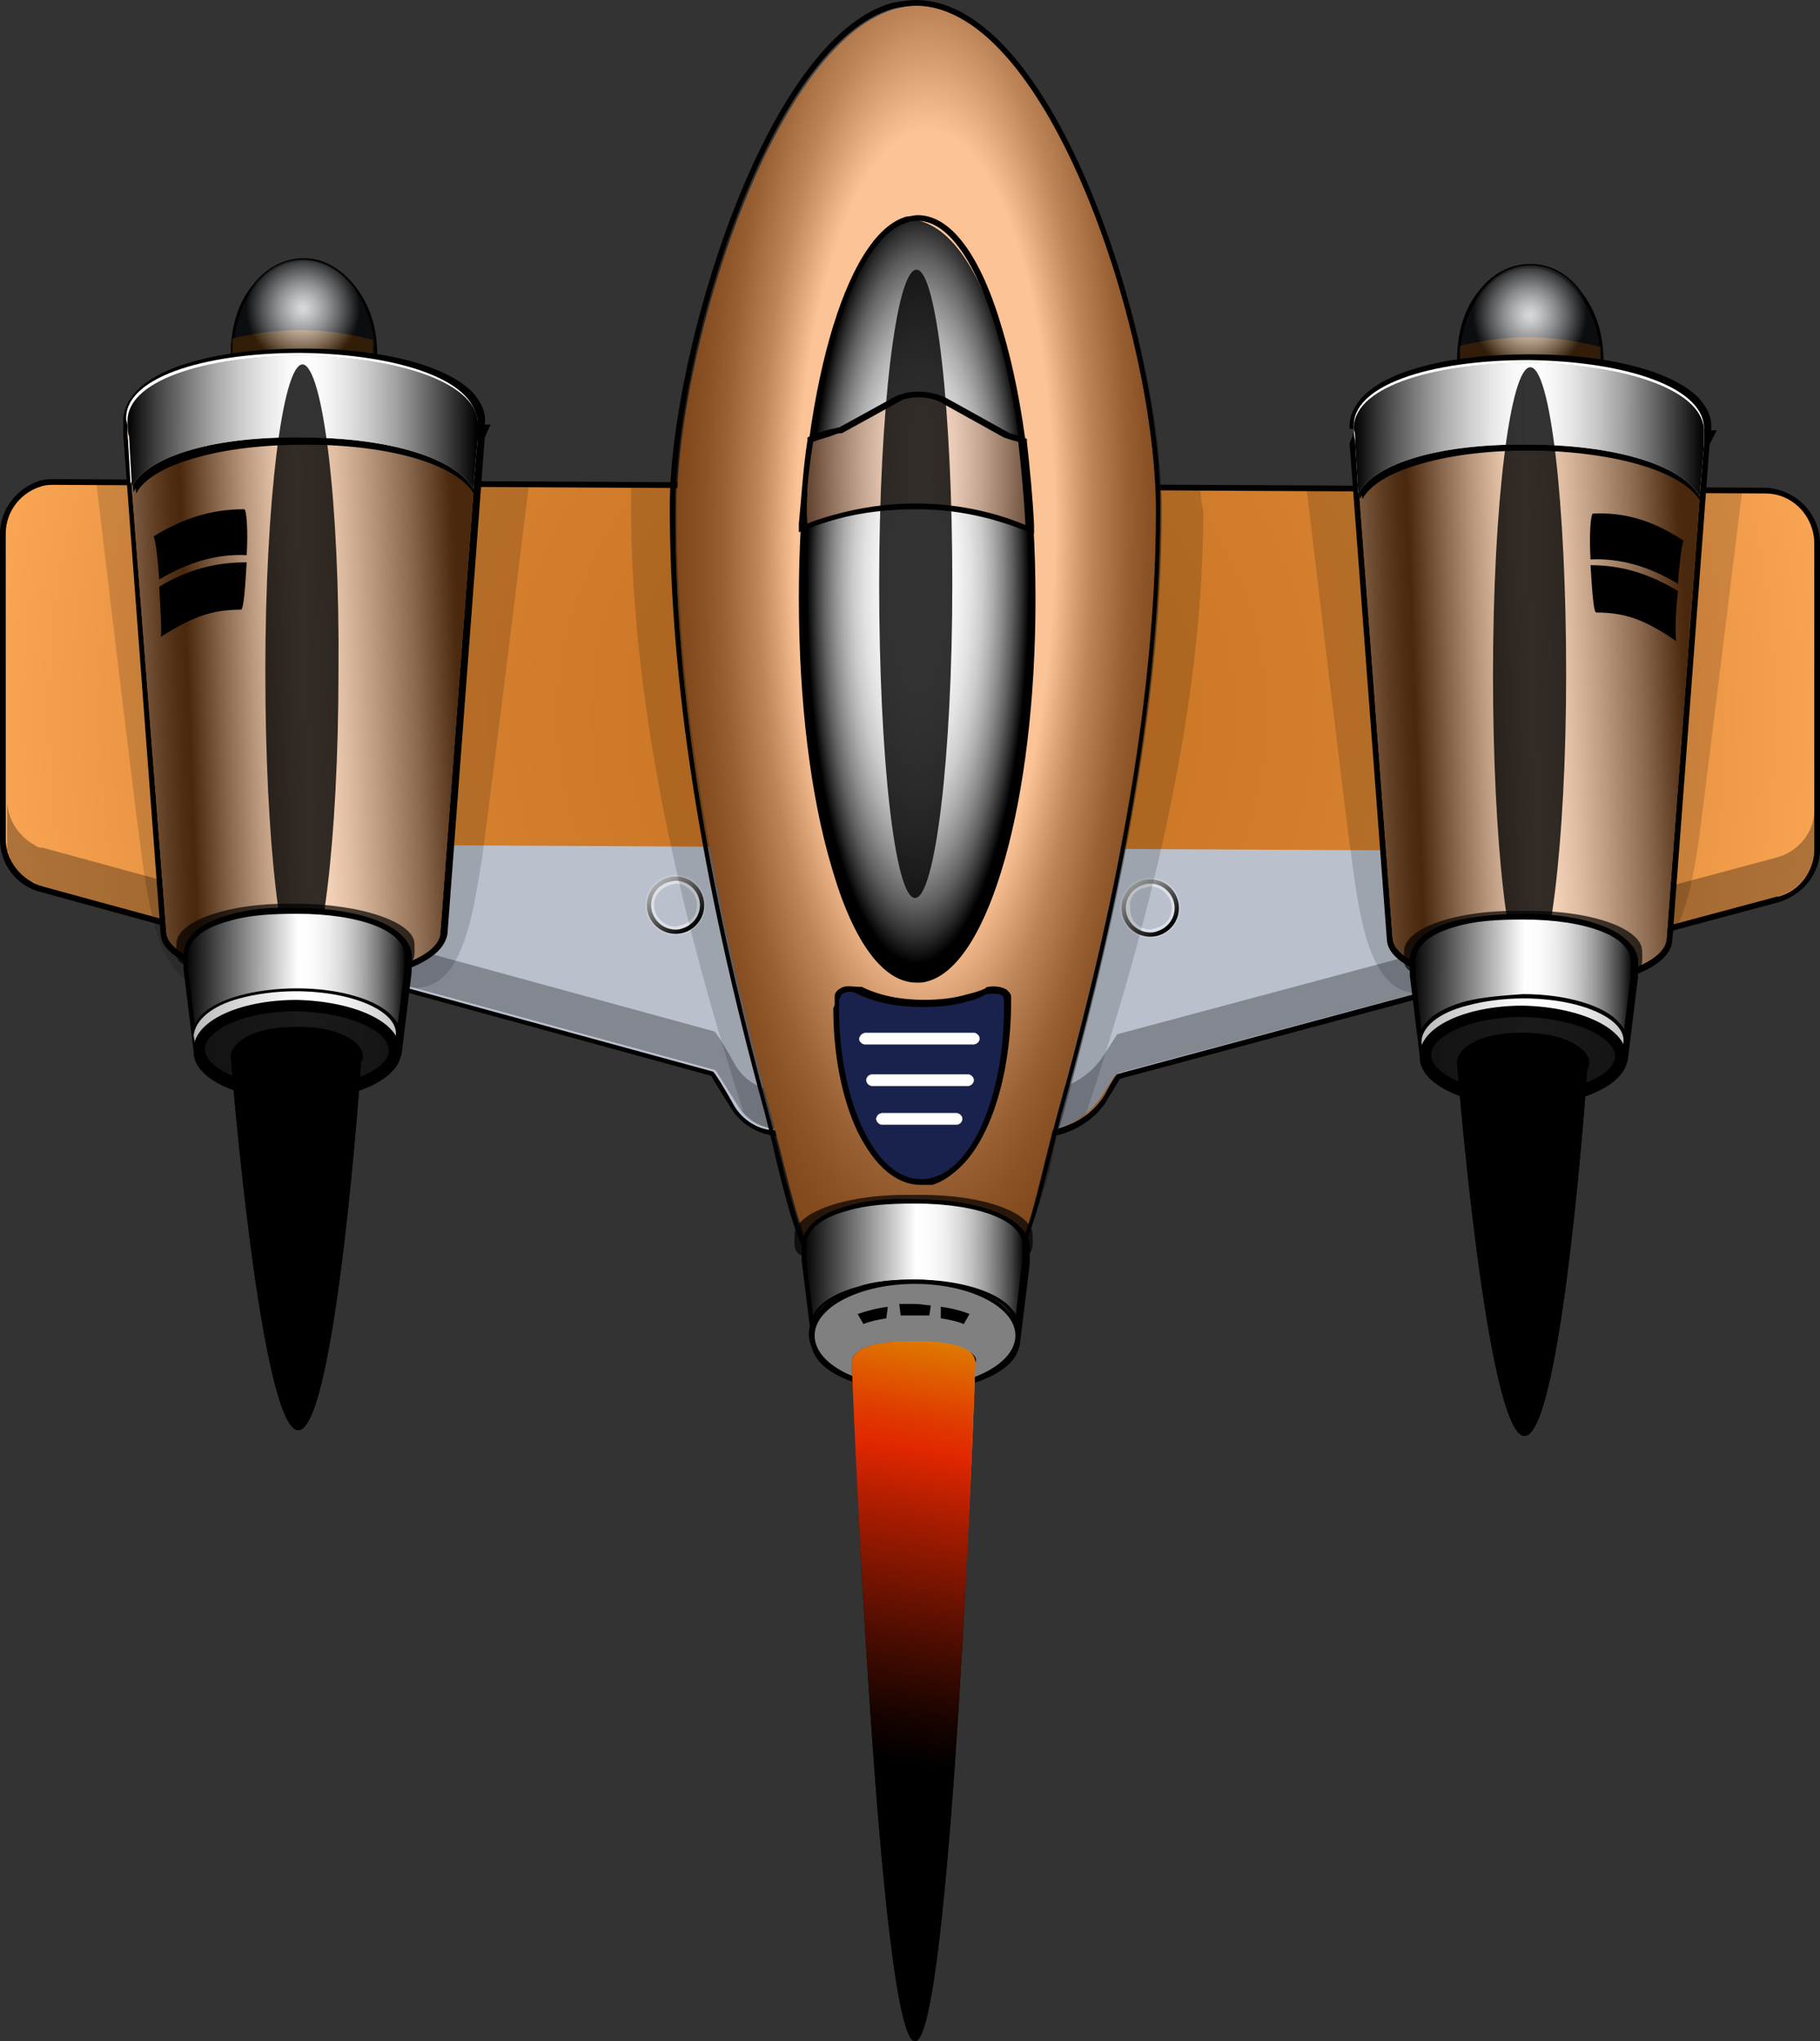 <?xml version="1.0" encoding="utf-8"?>
<!-- Generator: Adobe Illustrator 26.0.1, SVG Export Plug-In . SVG Version: 6.00 Build 0)  -->
<svg version="1.1" id="Слой_1" xmlns="http://www.w3.org/2000/svg" xmlns:xlink="http://www.w3.org/1999/xlink" x="0px" y="0px"
	 viewBox="0 0 126.9 142.3" style="enable-background:new 0 0 126.9 142.3;" xml:space="preserve">
<rect x="0" y="0" width="126.9" height="142.3" fill="#333333" stroke="none"/>
<style type="text/css">
	.st0{fill:#FC932D;}
	.st1{opacity:0.2;fill:url(#SVGID_1_);enable-background:new    ;}
	.st2{fill:#BAC1CD;}
	.st3{opacity:0.3;enable-background:new    ;}
	.st4{opacity:0.2;fill:#FFFFFF;enable-background:new    ;}
	.st5{fill:url(#SVGID_00000053527230315622250380000001454415317493989278_);}
	.st6{opacity:0.5;}
	.st7{fill:#FFFFFF;}
	.st8{fill:url(#SVGID_00000182494870140251149250000001066432571051075987_);}
	.st9{opacity:0.15;enable-background:new    ;}
	.st10{fill:#3C404D;}
	.st11{opacity:0.8;fill:url(#SVGID_00000174587010030061449590000008795364538247794325_);enable-background:new    ;}
	.st12{fill:#F8872D;}
	.st13{opacity:0.7;fill:url(#SVGID_00000124153080651698268310000012173001891672974209_);enable-background:new    ;}
	.st14{fill:#B3B3B3;}
	.st15{fill:url(#SVGID_00000177474095226453717770000004684626179220722339_);}
	.st16{opacity:0.8;fill:url(#SVGID_00000047755880934390034220000000977305535548055219_);enable-background:new    ;}
	.st17{opacity:0.7;enable-background:new    ;}
	.st18{fill:url(#SVGID_00000145051473381913074730000001165604759387392943_);}
	.st19{opacity:0.7;fill:#FFFFFF;enable-background:new    ;}
	.st20{opacity:0.9;enable-background:new    ;}
	.st21{fill:none;stroke:#000000;stroke-width:0.79;stroke-miterlimit:10;}
	.st22{opacity:0.8;fill:url(#SVGID_00000093144713979234348010000010512220252570384562_);enable-background:new    ;}
	.st23{opacity:0.7;fill:url(#SVGID_00000033355562243030901100000015644946399704342668_);enable-background:new    ;}
	.st24{fill:url(#SVGID_00000141447688192261253220000004256592617757720965_);}
	.st25{opacity:0.8;fill:url(#SVGID_00000140711637752557172290000005097363521224497338_);enable-background:new    ;}
	.st26{fill:url(#SVGID_00000113318644951735575350000011717898011333582500_);}
	.st27{opacity:0.5;fill:url(#SVGID_00000102532963665628418150000002981539134328627644_);enable-background:new    ;}
	.st28{fill:#19224C;}
	.st29{fill:url(#SVGID_00000140007242951992630930000017379783360310757557_);}
	.st30{fill:#FB9854;}
	.st31{opacity:0.7;fill:url(#SVGID_00000103974677140963401140000013620323546215185809_);enable-background:new    ;}
	.st32{opacity:0.8;fill:url(#SVGID_00000150094365722692816960000018281108058105612443_);enable-background:new    ;}
	.st33{fill:url(#SVGID_00000096021196227968163090000010128385724441957248_);}
	.st34{fill:url(#SVGID_00000104672099164840428100000017409807636677250445_);}
	.st35{opacity:0.51;}
	.st36{fill:url(#SVGID_00000149340355095843027760000001676199101479189151_);}
	.st37{fill:url(#SVGID_00000021103548834473169490000013734276699637427360_);}
	.st38{fill:url(#SVGID_00000000215342371921158370000008250576684500271542_);}
	.st39{fill:url(#SVGID_00000089554028640300115730000010082462858043226292_);}
	.st40{fill:url(#SVGID_00000076604454500553343870000009710473974076967307_);}
	.st41{fill:url(#SVGID_00000160171784527002685720000016427371882196937624_);}
</style>
<path class="st0" d="M73.9,78.8c-0.5,0.1-1,0.2-1.6,0.2l-18.1-0.1c-1.2,0-2.4-0.7-3.1-1.8c-1.2-2-1.4-2.3-1.5-2.4L2.9,62
	c-1.6-0.4-2.7-1.9-2.7-3.5l0-21.3c0-1.6,1.1-3.1,2.6-3.5c0.3-0.1,0.6-0.1,1-0.1l119.3,0.6c2,0,3.6,1.7,3.6,3.7l0,21.3
	c0,1.6-1.1,3.1-2.6,3.5l-46,12.3c0,0-0.3,0.4-0.8,1.3C76.5,77.5,75.3,78.4,73.9,78.8L73.9,78.8z"/>
<radialGradient id="SVGID_1_" cx="-230.13" cy="484.382" r="1" gradientTransform="matrix(66.129 0.358 0.36 -66.493 15107.598 32340.346)" gradientUnits="userSpaceOnUse">
	<stop  offset="0" style="stop-color:#000000"/>
	<stop  offset="0.15" style="stop-color:#030303"/>
	<stop  offset="0.28" style="stop-color:#0E0E0E"/>
	<stop  offset="0.4" style="stop-color:#202020"/>
	<stop  offset="0.51" style="stop-color:#393939"/>
	<stop  offset="0.63" style="stop-color:#595959"/>
	<stop  offset="0.74" style="stop-color:#818181"/>
	<stop  offset="0.85" style="stop-color:#B1B1B1"/>
	<stop  offset="0.96" style="stop-color:#E6E6E6"/>
	<stop  offset="1" style="stop-color:#FFFFFF"/>
</radialGradient>
<path class="st1" d="M73.9,78.8c-0.5,0.1-1,0.2-1.6,0.2l-18.1-0.1c-1.2,0-2.4-0.7-3.1-1.8c-1.2-2-1.4-2.3-1.5-2.4L2.9,62
	c-1.6-0.4-2.7-1.9-2.7-3.5l0-21.3c0-1.6,1.1-3.1,2.6-3.5c0.3-0.1,0.6-0.1,1-0.1l119.3,0.6c2,0,3.6,1.7,3.6,3.7l0,21.3
	c0,1.6-1.1,3.1-2.6,3.5l-46,12.3c0,0-0.3,0.4-0.8,1.3C76.5,77.5,75.3,78.4,73.9,78.8L73.9,78.8z"/>
<path d="M2.9,33.9c0.3-0.1,0.6-0.1,0.9-0.1l119.3,0.6c1.9,0,3.4,1.6,3.4,3.5l0,21.3c0,1.5-1,2.9-2.5,3.3c0,0,0,0-0.1,0L78,74.8
	c-0.1,0-0.5,0.6-0.9,1.4c-0.7,1.2-1.9,2.1-3.2,2.4c-0.5,0.1-1,0.2-1.5,0.2l-18.1-0.1c-1.2,0-2.3-0.6-2.9-1.7
	c-0.7-1.1-1.5-2.4-1.5-2.4L3,61.8c-1.5-0.4-2.6-1.8-2.6-3.3l0-21.3C0.4,35.6,1.5,34.3,2.9,33.9 M2.8,33.5C1.2,34,0,35.5,0,37.2
	l0,21.3c0,1.8,1.2,3.3,2.9,3.7L49.6,75c0.1,0.2,0.4,0.7,1.4,2.3c0.7,1.1,1.9,1.8,3.2,1.9l18.1,0.1c0.5,0,1.1-0.1,1.6-0.2
	c1.4-0.4,2.7-1.3,3.4-2.6c0.5-0.8,0.7-1.2,0.8-1.3L124,62.9c1.7-0.5,2.9-2,2.9-3.7l0-21.3c0-2.1-1.7-3.8-3.8-3.9L3.9,33.4
	C3.5,33.4,3.2,33.4,2.8,33.5z"/>
<path class="st2" d="M100.6,59.3l-74.4-0.4c-4.2,0-7.8,3-8.7,7l32.2,8.8c0.1,0,0.9,1.3,1.5,2.4c0.6,1,1.7,1.7,2.9,1.7l18.1,0.1
	c1.9,0,3.7-1,4.7-2.6c0.5-0.8,0.9-1.4,0.9-1.4l31.2-8.4C108.5,62.4,104.9,59.3,100.6,59.3z"/>
<path class="st3" d="M126.5,56.5l0,2.7c0,1.6-1.1,2.9-2.6,3.3L78,74.8c-0.1,0-0.5,0.6-0.9,1.4c-1,1.6-2.8,2.6-4.7,2.6l-18.1-0.1
	c-1.2,0-2.3-0.6-2.9-1.7c-0.7-1.1-1.5-2.4-1.5-2.4L3,61.8c-0.2,0-0.3-0.1-0.5-0.2c0,0-0.1,0-0.1-0.1c0,0-0.1,0-0.1,0
	c0,0-0.1,0-0.1,0c0,0,0,0,0,0c0,0-0.1,0-0.1,0c0,0-0.1,0-0.1-0.1c0,0,0,0-0.1,0c-0.1,0-0.1-0.1-0.2-0.1c0,0-0.1,0-0.1-0.1
	c0,0,0,0-0.1-0.1c0,0,0,0-0.1-0.1c0,0,0,0,0,0c0,0-0.1-0.1-0.1-0.1c0,0-0.1-0.1-0.1-0.1c0,0-0.1-0.1-0.1-0.1c0,0,0,0,0,0
	c0,0-0.1-0.1-0.1-0.2c0,0-0.1-0.1-0.1-0.1c0,0,0,0,0,0c0-0.1-0.1-0.1-0.1-0.2c0,0,0,0,0-0.1c0-0.1-0.1-0.1-0.1-0.2c0,0,0-0.1,0-0.1
	c0-0.1,0-0.1-0.1-0.2c0,0,0-0.1,0-0.1c0-0.1,0-0.1-0.1-0.2c0,0,0-0.1,0-0.1c0,0,0,0,0,0c0,0,0-0.1,0-0.1c0,0,0-0.1,0-0.1
	c0-0.1,0-0.2,0-0.2c0,0,0,0,0-0.1c0,0,0-0.1,0-0.1c0,0,0-0.1,0-0.1l0-2.7c0,1.3,0.8,2.5,1.9,3.1C2.5,59,2.7,59.1,3,59.1l46.8,12.8
	c0.1,0,0.9,1.3,1.5,2.4c0.6,1,1.7,1.7,2.9,1.7l18.1,0.1c1.9,0,3.7-1,4.7-2.6c0.5-0.8,0.9-1.4,0.9-1.4l45.9-12.3
	C125.4,59.4,126.5,58,126.5,56.5L126.5,56.5z"/>
<path class="st4" d="M49.2,63.1c0,1.2-1,2.1-2.1,2.1c-1.2,0-2.1-1-2.1-2.1c0-1.2,1-2.1,2.1-2.1C48.3,61,49.2,62,49.2,63.1z"/>
<linearGradient id="SVGID_00000161633001450565076670000006529729062463547828_" gradientUnits="userSpaceOnUse" x1="45.733" y1="75.949" x2="48.301" y2="72.885" gradientTransform="matrix(1 0 0 -1 0 137.455)">
	<stop  offset="0" style="stop-color:#B3B3B3"/>
	<stop  offset="1" style="stop-color:#000000"/>
</linearGradient>
<path style="fill:url(#SVGID_00000161633001450565076670000006529729062463547828_);" d="M49.1,63.1c0,1.1-0.9,2-2,2
	c-1.1,0-2-0.9-2-2c0-1.1,0.9-2,2-2C48.2,61.1,49.1,62,49.1,63.1z"/>
<path class="st2" d="M48.8,63.1c0,0.9-0.8,1.7-1.7,1.7c-0.9,0-1.7-0.8-1.7-1.7c0-0.9,0.8-1.7,1.7-1.7C48,61.4,48.8,62.2,48.8,63.1z"
	/>
<g class="st6">
	<path class="st7" d="M46.7,61.7c0.1,0,0.3-0.1,0.4-0.1c0.8,0,1.5,0.7,1.5,1.5c0,0.7-0.4,1.2-1.1,1.4c-0.1,0-0.3,0.1-0.4,0.1
		c-0.8,0-1.5-0.7-1.5-1.5C45.6,62.4,46.1,61.9,46.7,61.7 M46.6,61.5c-0.7,0.2-1.2,0.8-1.2,1.6c0,0.9,0.7,1.7,1.7,1.7
		c0.2,0,0.3,0,0.5-0.1c0.7-0.2,1.2-0.8,1.2-1.6c0-0.9-0.7-1.7-1.7-1.7C46.9,61.4,46.8,61.5,46.6,61.5z"/>
</g>
<path class="st4" d="M82.3,63.3c0,1.2-1,2.1-2.1,2.1c-1.2,0-2.1-1-2.1-2.1c0-1.2,1-2.1,2.1-2.1C81.4,61.2,82.3,62.1,82.3,63.3z"/>
<linearGradient id="SVGID_00000166667833371588062340000014170074898644930983_" gradientUnits="userSpaceOnUse" x1="78.838" y1="75.772" x2="81.403" y2="72.707" gradientTransform="matrix(1 0 0 -1 0 137.455)">
	<stop  offset="0" style="stop-color:#B3B3B3"/>
	<stop  offset="1" style="stop-color:#000000"/>
</linearGradient>
<path style="fill:url(#SVGID_00000166667833371588062340000014170074898644930983_);" d="M82.2,63.3c0,1.1-0.9,2-2,2
	c-1.1,0-2-0.9-2-2c0-1.1,0.9-2,2-2C81.3,61.3,82.2,62.2,82.2,63.3z"/>
<path class="st2" d="M81.9,63.3c0,0.9-0.8,1.7-1.7,1.7c-0.9,0-1.7-0.8-1.7-1.7c0-0.9,0.8-1.7,1.7-1.7C81.1,61.6,81.9,62.4,81.9,63.3
	z"/>
<g class="st6">
	<path class="st7" d="M79.8,61.9c0.1,0,0.3-0.1,0.4-0.1c0.8,0,1.5,0.7,1.5,1.5c0,0.7-0.4,1.2-1.1,1.4c-0.1,0-0.3,0.1-0.4,0.1
		c-0.4,0-0.8-0.2-1-0.4c-0.3-0.3-0.4-0.7-0.4-1.1C78.7,62.6,79.2,62,79.8,61.9 M79.7,61.7c-0.7,0.2-1.2,0.8-1.2,1.6
		c0,0.9,0.7,1.7,1.7,1.7c0.2,0,0.3,0,0.5-0.1c0.7-0.2,1.2-0.8,1.2-1.6c0-0.9-0.7-1.7-1.7-1.7C80,61.6,79.9,61.6,79.7,61.7z"/>
</g>
<path class="st9" d="M27.9,68.7l0.1-35.1l8.9,0c0,0-2.7,22-3.3,26.3C32.9,64.2,32.1,69.9,27.9,68.7L27.9,68.7z"/>
<path class="st9" d="M15.5,68.6l0.1-35.1l-8.9,0c0,0,2.6,22,3.2,26.3S11.4,69.7,15.5,68.6L15.5,68.6z"/>
<path class="st10" d="M21.1,31.1c-2.8,0-5-2.9-5-6.5c0-3.6,2.3-6.5,5-6.5c2.8,0,5,2.9,5,6.5C26.1,28.2,23.9,31.1,21.1,31.1z"/>
<path d="M21.2,18.2c2.7,0,4.9,2.9,4.9,6.4c0,3.5-2.2,6.4-4.9,6.4c-2.7,0-4.9-2.9-4.9-6.4C16.3,21,18.4,18.2,21.2,18.2z M21.2,18
	c-1.4,0-2.7,0.7-3.6,1.9c-1,1.2-1.5,2.9-1.5,4.7c0,1.8,0.5,3.4,1.5,4.7c1,1.3,2.3,2,3.6,2c1.4,0,2.7-0.7,3.6-1.9
	c1-1.2,1.5-2.9,1.5-4.7c0-1.8-0.5-3.4-1.5-4.7C23.8,18.7,22.5,18,21.2,18L21.2,18z"/>
<path class="st0" d="M26,25.1c-3.4-0.5-6.6-0.5-9.8-0.1l0-1.4c3.3-0.8,6.5-0.8,9.8,0.1L26,25.1z"/>
<radialGradient id="SVGID_00000175314599761048447190000002019830946911864753_" cx="-173.44" cy="402.157" r="1" gradientTransform="matrix(3.998 2.163932e-02 2.175823e-02 -4.02 705.775 1641.94)" gradientUnits="userSpaceOnUse">
	<stop  offset="0" style="stop-color:#FFFFFF"/>
	<stop  offset="9.000000e-02" style="stop-color:#F3F3F3"/>
	<stop  offset="0.24" style="stop-color:#D4D4D4"/>
	<stop  offset="0.45" style="stop-color:#A2A2A2"/>
	<stop  offset="0.7" style="stop-color:#5C5C5C"/>
	<stop  offset="0.98" style="stop-color:#050505"/>
	<stop  offset="1" style="stop-color:#000000"/>
</radialGradient>
<path style="opacity:0.8;fill:url(#SVGID_00000175314599761048447190000002019830946911864753_);enable-background:new    ;" d="
	M21.1,31.1c-2.8,0-5-2.9-5-6.5c0-3.6,2.3-6.5,5-6.5c2.8,0,5,2.9,5,6.5C26.1,28.2,23.9,31.1,21.1,31.1z"/>
<path d="M27.4,67.9c-1.8,0.5-4,0.7-6.3,0.7c-4.7,0-9.8-1.3-9.9-3.5L8.6,30.4l0-0.9c-0.1-1.8,1.6-3.4,4.9-4.3
	c2.1-0.6,4.8-0.9,7.7-0.9c5.5,0,10,1.2,11.8,3.1c0.6,0.7,0.9,1.4,0.8,2.2l0.4,0l-0.4,0.9l-2.6,34.6C31,66.3,29.7,67.2,27.4,67.9
	L27.4,67.9z"/>
<path class="st12" d="M33.3,29.6c0.2-2.9-5.2-4.8-12.2-4.9c-7,0-12.4,1.8-12.2,4.7c0,0.1,0,0.8,0,0.9h0L11.6,65c0,0,0,0,0,0
	c0.1,1.7,4.4,3.2,9.5,3.2c5.1,0,9.4-1.3,9.6-3.1c0,0,0,0,0,0l2.6-34.6h0C33.3,30.4,33.3,29.7,33.3,29.6L33.3,29.6z"/>
<linearGradient id="SVGID_00000067217088161444289300000006173922588260565419_" gradientUnits="userSpaceOnUse" x1="4.957" y1="90.358" x2="40.233" y2="91.73" gradientTransform="matrix(1 0 0 -1 0 137.455)">
	<stop  offset="0" style="stop-color:#FFFFFF"/>
	<stop  offset="5.000000e-02" style="stop-color:#B4B4B4"/>
	<stop  offset="0.1" style="stop-color:#747474"/>
	<stop  offset="0.14" style="stop-color:#424242"/>
	<stop  offset="0.18" style="stop-color:#1E1E1E"/>
	<stop  offset="0.21" style="stop-color:#080808"/>
	<stop  offset="0.23" style="stop-color:#000000"/>
	<stop  offset="0.3" style="stop-color:#595959"/>
	<stop  offset="0.36" style="stop-color:#A0A0A0"/>
	<stop  offset="0.41" style="stop-color:#D3D3D3"/>
	<stop  offset="0.44" style="stop-color:#F3F3F3"/>
	<stop  offset="0.46" style="stop-color:#FFFFFF"/>
	<stop  offset="0.49" style="stop-color:#F3F3F3"/>
	<stop  offset="0.54" style="stop-color:#D4D4D4"/>
	<stop  offset="0.6" style="stop-color:#A2A2A2"/>
	<stop  offset="0.68" style="stop-color:#5C5C5C"/>
	<stop  offset="0.76" style="stop-color:#050505"/>
	<stop  offset="0.77" style="stop-color:#000000"/>
</linearGradient>
<path style="opacity:0.7;fill:url(#SVGID_00000067217088161444289300000006173922588260565419_);enable-background:new    ;" d="
	M33.3,29.6c0.2-2.9-5.2-4.8-12.2-4.9c-7,0-12.4,1.8-12.2,4.7c0,0.1,0,0.8,0,0.9h0L11.6,65c0,0,0,0,0,0c0.1,1.7,4.4,3.2,9.5,3.2
	c5.1,0,9.4-1.3,9.6-3.1c0,0,0,0,0,0l2.6-34.6h0C33.3,30.4,33.3,29.7,33.3,29.6L33.3,29.6z"/>
<path d="M33.1,34.5c-1.2-2.1-5.8-3.5-11.8-3.5c-2.9,0-5.5,0.3-7.6,0.9c-2.2,0.6-3.7,1.5-4.2,2.5L9,30.9l0-0.9
	c-0.1-1.7,1.5-3.1,4.6-3.9c2.1-0.6,4.8-0.9,7.7-0.9c5.4,0,9.9,1.2,11.5,3c0.5,0.6,0.8,1.2,0.7,1.9l0.1,0L33.5,31l-0.3,3.8L33.1,34.5
	L33.1,34.5z"/>
<path d="M33,34.1c-1.2-2.1-5.8-3.5-11.8-3.5c-2.9,0-5.5,0.3-7.6,0.9c-2.2,0.6-3.7,1.5-4.2,2.5l-0.4-3.5l0-0.9
	c-0.1-1.7,1.5-3.1,4.6-3.9c2.1-0.6,4.8-0.9,7.7-0.9c5.4,0,9.9,1.2,11.5,3c0.5,0.6,0.8,1.2,0.7,1.9h0.1l-0.1,0.9l-0.3,3.8L33,34.1
	L33,34.1z"/>
<path d="M9.1,30.8L9.1,30.8l0.2,3.5c1.2-2.2,6-3.5,11.9-3.4c5.9,0,10.7,1.4,11.9,3.6l0.3-3.5h0c0-0.1,0-0.8,0-0.9
	c0.2-2.9-5.2-4.8-12.2-4.9c-7,0-12.4,1.8-12.2,4.7C9,30,9.1,30.7,9.1,30.8z"/>
<path d="M9,30.4L9,30.4l0.2,3.5c1.2-2.2,6-3.5,11.9-3.4c5.9,0,10.7,1.4,11.9,3.6l0.3-3.5l0,0c0-0.1,0-0.8,0-0.9
	c0.2-2.9-5.2-4.8-12.2-4.9c-7,0-12.4,1.8-12.2,4.7C8.9,29.6,8.9,30.3,9,30.4L9,30.4z"/>
<path class="st7" d="M8.9,30.2L8.9,30.2l0.2,3.5c1.2-2.2,6-3.5,11.9-3.4c5.9,0,10.7,1.4,11.9,3.6l0.3-3.5h0c0-0.1,0-0.8,0-0.9
	c0.2-2.9-5.2-4.8-12.2-4.9c-7,0-12.4,1.8-12.2,4.7C8.9,29.4,8.9,30.1,8.9,30.2L8.9,30.2z"/>
<path class="st14" d="M9,30.4L9,30.4l0.2,3.5c1.2-2.2,6-3.5,11.9-3.4c5.9,0,10.7,1.4,11.9,3.6l0.3-3.5l0,0c0-0.1,0-0.8,0-0.9
	c0.2-2.9-5.2-4.8-12.2-4.9c-7,0-12.4,1.8-12.2,4.7C8.9,29.6,8.9,30.3,9,30.4L9,30.4z"/>
<linearGradient id="SVGID_00000088091539892033896560000018278537877523685308_" gradientUnits="userSpaceOnUse" x1="8.854" y1="108.072" x2="33.285" y2="108.024" gradientTransform="matrix(1 0 0 -1 0 137.455)">
	<stop  offset="0" style="stop-color:#000000"/>
	<stop  offset="8.000000e-02" style="stop-color:#3F3F3F"/>
	<stop  offset="0.17" style="stop-color:#787878"/>
	<stop  offset="0.25" style="stop-color:#A8A8A8"/>
	<stop  offset="0.33" style="stop-color:#CECECE"/>
	<stop  offset="0.4" style="stop-color:#E9E9E9"/>
	<stop  offset="0.46" style="stop-color:#F9F9F9"/>
	<stop  offset="0.51" style="stop-color:#FFFFFF"/>
	<stop  offset="0.56" style="stop-color:#F8F8F8"/>
	<stop  offset="0.62" style="stop-color:#E6E6E6"/>
	<stop  offset="0.69" style="stop-color:#C9C9C9"/>
	<stop  offset="0.77" style="stop-color:#A0A0A0"/>
	<stop  offset="0.85" style="stop-color:#6C6C6C"/>
	<stop  offset="0.94" style="stop-color:#2D2D2D"/>
	<stop  offset="1" style="stop-color:#000000"/>
</linearGradient>
<path style="fill:url(#SVGID_00000088091539892033896560000018278537877523685308_);" d="M9,30.4L9,30.4l0.2,3.5
	c1.2-2.2,6-3.5,11.9-3.4c5.9,0,10.7,1.4,11.9,3.6l0.3-3.5l0,0c0-0.1,0-0.8,0-0.9c0.2-2.9-5.2-4.8-12.2-4.9c-7,0-12.4,1.8-12.2,4.7
	C8.9,29.6,8.9,30.3,9,30.4L9,30.4z"/>
<radialGradient id="SVGID_00000062902429334144129800000000933680874878237062_" cx="-137.411" cy="473.241" r="1" gradientTransform="matrix(2.505 1.443506e-02 0.123 -21.405 300.016 10175.558)" gradientUnits="userSpaceOnUse">
	<stop  offset="0" style="stop-color:#FFFFFF"/>
	<stop  offset="4.000000e-02" style="stop-color:#E6E6E6"/>
	<stop  offset="0.15" style="stop-color:#B1B1B1"/>
	<stop  offset="0.26" style="stop-color:#818181"/>
	<stop  offset="0.37" style="stop-color:#595959"/>
	<stop  offset="0.49" style="stop-color:#393939"/>
	<stop  offset="0.6" style="stop-color:#202020"/>
	<stop  offset="0.72" style="stop-color:#0E0E0E"/>
	<stop  offset="0.85" style="stop-color:#030303"/>
	<stop  offset="1" style="stop-color:#000000"/>
</radialGradient>
<path style="opacity:0.8;fill:url(#SVGID_00000062902429334144129800000000933680874878237062_);enable-background:new    ;" d="
	M23.6,46.8c0,11.8-1.2,21.4-2.6,21.4c-1.4,0-2.5-9.6-2.5-21.4c0-11.8,1.2-21.4,2.6-21.4C22.5,25.5,23.7,35,23.6,46.8z"/>
<path class="st17" d="M28.9,65.8c0,1.6,0.6,2-8.3,2c-8.9,0-8.3-0.5-8.3-2c0-1.6,3.7-2.9,8.3-2.8C25.2,63,28.9,64.3,28.9,65.8z"/>
<path class="st10" d="M24.4,75.9c-1.1,0.3-2.4,0.5-3.7,0.5c-3.7,0-6.8-1.4-7-3.1l-0.7-5.8c-0.1-2,0.9-3,3-3.6
	c1.3-0.4,2.9-0.5,4.8-0.5c3.5,0,6.1,0.7,7.2,1.9c0.4,0.5,0.6,1,0.5,1.6l-0.8,6.5C27.5,74.5,26.3,75.4,24.4,75.9L24.4,75.9z"/>
<linearGradient id="SVGID_00000078745468831894674570000015709686555115429528_" gradientUnits="userSpaceOnUse" x1="12.877" y1="67.55" x2="28.372" y2="67.52" gradientTransform="matrix(1 0 0 -1 0 137.455)">
	<stop  offset="0" style="stop-color:#000000"/>
	<stop  offset="0.51" style="stop-color:#FFFFFF"/>
	<stop  offset="0.58" style="stop-color:#FBFBFB"/>
	<stop  offset="0.64" style="stop-color:#EFEFEF"/>
	<stop  offset="0.7" style="stop-color:#DCDCDC"/>
	<stop  offset="0.76" style="stop-color:#C1C1C1"/>
	<stop  offset="0.82" style="stop-color:#9F9F9F"/>
	<stop  offset="0.88" style="stop-color:#747474"/>
	<stop  offset="0.94" style="stop-color:#424242"/>
	<stop  offset="0.99" style="stop-color:#090909"/>
	<stop  offset="1" style="stop-color:#000000"/>
</linearGradient>
<path style="fill:url(#SVGID_00000078745468831894674570000015709686555115429528_);" d="M24.4,75.9c-1.1,0.3-2.4,0.5-3.7,0.5
	c-3.7,0-6.8-1.4-7-3.1l-0.7-5.8c-0.1-2,0.9-3,3-3.6c1.3-0.4,2.9-0.5,4.8-0.5c3.5,0,6.1,0.7,7.2,1.9c0.4,0.5,0.6,1,0.5,1.6l-0.8,6.5
	C27.5,74.5,26.3,75.4,24.4,75.9L24.4,75.9z"/>
<path d="M16,64.2c1.3-0.4,2.9-0.5,4.7-0.5c4.4,0,7.8,1.2,7.5,3.2l0,0.7l0,0l-0.7,5.7l0,0c0,0,0,0,0,0c-0.1,1-1.4,1.9-3.2,2.4
	c-1.1,0.3-2.3,0.5-3.7,0.5c-3.6,0-6.6-1.3-6.8-2.9c0-0.1,0-0.1,0-0.2l-0.7-5.6l0-0.7C13,65.6,14.1,64.7,16,64.2 M15.9,63.8
	c-2.9,0.8-3.2,2.3-3.1,3.1l0,0.7l0.7,5.7c0,0,0,0.1,0,0.2c0.2,1.8,3.3,3.2,7.2,3.2c1.3,0,2.6-0.2,3.8-0.5c1.8-0.5,3.1-1.4,3.4-2.4
	l0,0l0.1-0.3l0.7-5.7l0-0.8c0.1-0.6-0.1-1.2-0.6-1.7c-1.1-1.2-3.8-2-7.4-2C18.8,63.2,17.2,63.4,15.9,63.8L15.9,63.8z"/>
<path class="st19" d="M24.3,75.8c-1.1,0.3-2.4,0.5-3.7,0.5c-3.7,0-6.7-1.3-6.9-3c0,0,0-0.1-0.2-1.1c-0.1-1.1,1-2.1,3.1-2.7
	c1.2-0.3,2.5-0.5,4-0.5c3,0,5.6,0.8,6.6,2c0.4,0.4,0.5,0.8,0.4,1.3l-0.2,1C27.4,74.4,26.3,75.3,24.3,75.8L24.3,75.8z"/>
<path d="M16.7,69.6c1.1-0.3,2.5-0.5,3.9-0.5c4,0,7.2,1.4,7,3.1c0,0.4-0.2,1-0.2,1s0,0,0,0c0,0,0,0.1,0,0.1c-0.1,1-1.4,1.9-3.2,2.4
	c-1.1,0.3-2.3,0.5-3.7,0.5c-3.6,0-6.6-1.3-6.8-2.9c0,0,0-0.1,0-0.1l0,0c0,0-0.1-0.6-0.2-1C13.6,71.1,14.8,70.1,16.7,69.6 M16.7,69.4
	c-2.2,0.6-3.4,1.7-3.2,2.8c0.1,0.4,0.2,1,0.2,1l0,0.1c0,0,0,0,0,0c0.2,1.7,3.2,3.1,7,3.1c1.3,0,2.6-0.2,3.7-0.5
	c2-0.5,3.2-1.5,3.3-2.5c0,0,0,0,0-0.1l0,0c0,0,0.1-0.7,0.2-1c0.1-0.5-0.1-1-0.5-1.4c-1-1.2-3.7-2-6.7-2
	C19.2,68.9,17.8,69.1,16.7,69.4z"/>
<path class="st20" d="M27.5,73.4c-0.2,1.6-3.3,2.8-6.8,2.8c-3.6,0-6.6-1.3-6.8-2.9c-0.2-1.7,2.8-3.2,6.8-3.2
	C24.6,70.2,27.7,71.6,27.5,73.4L27.5,73.4z"/>
<path class="st21" d="M27.5,73.4c-0.2,1.6-3.3,2.8-6.8,2.8c-3.6,0-6.6-1.3-6.8-2.9c-0.2-1.7,2.8-3.2,6.8-3.2
	C24.6,70.2,27.7,71.6,27.5,73.4L27.5,73.4z"/>
<path d="M25.3,73.7c-0.1,1-2.2,1.8-4.6,1.8c-2.4,0-4.5-0.8-4.6-1.8c-0.1-1.1,1.9-2.1,4.6-2.1C23.4,71.5,25.4,72.6,25.3,73.7
	L25.3,73.7z"/>
<path d="M11.1,40.4c-0.1-1.6-0.3-3-0.4-3c2.1-1.3,4.1-1.9,6.3-1.9c0.2-0.1,0.3,1.5,0.2,3.2C15.1,38.6,13.1,39.2,11.1,40.4L11.1,40.4
	z"/>
<path d="M11.1,40.9c2-1.2,3.9-1.7,6.1-1.7c-0.1,1.6-0.2,3.3-0.4,3.3c-2.2,0-3.5,0.6-5.6,1.9C11.3,44.3,11.2,42.6,11.1,40.9z"/>
<path class="st9" d="M99.9,69.1l0.1-35.1l-8.9,0c0,0,2.6,22,3.2,26.3C94.9,64.6,95.7,70.2,99.9,69.1L99.9,69.1z"/>
<path class="st10" d="M106.7,31.5c-2.8,0-5-2.9-5-6.5c0-3.6,2.3-6.5,5-6.5c2.8,0,5,2.9,5,6.5C111.7,28.7,109.4,31.6,106.7,31.5z"/>
<path d="M106.7,18.7c2.7,0,4.9,2.9,4.9,6.4c0,3.5-2.2,6.4-4.9,6.4c-2.7,0-4.9-2.9-4.9-6.4C101.8,21.5,104,18.6,106.7,18.7z
	 M106.7,18.4c-1.4,0-2.7,0.7-3.6,1.9c-1,1.2-1.5,2.9-1.5,4.7c0,1.8,0.5,3.4,1.5,4.7c1,1.3,2.3,2,3.6,2c1.4,0,2.7-0.7,3.6-1.9
	c1-1.2,1.5-2.9,1.5-4.7c0-1.8-0.5-3.4-1.5-4.7C109.4,19.1,108.1,18.4,106.7,18.4z"/>
<path class="st0" d="M111.6,25.6c-3.4-0.5-6.6-0.5-9.8-0.1l0-1.4c3.3-0.8,6.5-0.8,9.8,0.1L111.6,25.6z"/>
<radialGradient id="SVGID_00000085230160091546268200000018071882463774614971_" cx="-173.44" cy="402.157" r="1" gradientTransform="matrix(3.998 2.163883e-02 2.175780e-02 -4.02 791.312 1642.404)" gradientUnits="userSpaceOnUse">
	<stop  offset="0" style="stop-color:#FFFFFF"/>
	<stop  offset="9.000000e-02" style="stop-color:#F3F3F3"/>
	<stop  offset="0.24" style="stop-color:#D4D4D4"/>
	<stop  offset="0.45" style="stop-color:#A2A2A2"/>
	<stop  offset="0.7" style="stop-color:#5C5C5C"/>
	<stop  offset="0.98" style="stop-color:#050505"/>
	<stop  offset="1" style="stop-color:#000000"/>
</radialGradient>
<path style="opacity:0.8;fill:url(#SVGID_00000085230160091546268200000018071882463774614971_);enable-background:new    ;" d="
	M106.7,31.5c-2.8,0-5-2.9-5-6.5c0-3.6,2.3-6.5,5-6.5c2.8,0,5,2.9,5,6.5C111.7,28.7,109.4,31.6,106.7,31.5z"/>
<path class="st9" d="M113.2,66.4l0.1-32.4l8.2,0c0,0-2.5,20.3-3,24.2C117.9,62.3,117.1,67.5,113.2,66.4L113.2,66.4z"/>
<path d="M112.9,68.3c-1.8,0.5-4,0.8-6.3,0.7c-4.7,0-9.8-1.3-9.9-3.5l-2.6-34.6l0.4-1l-0.4,0c-0.1-1.8,1.6-3.4,4.9-4.3
	c2.1-0.6,4.8-0.9,7.7-0.9c5.5,0,10,1.2,11.8,3.1c0.6,0.7,0.9,1.4,0.8,2.2l0.4,0l-0.5,1l-2.6,34.6C116.5,66.7,115.2,67.7,112.9,68.3
	L112.9,68.3z"/>
<path class="st12" d="M118.9,30.1c0.2-2.9-5.2-4.8-12.2-4.9c-7,0-12.4,1.8-12.2,4.7c0,0.1,0,0.8,0,0.9h0l2.6,34.6c0,0,0,0,0,0
	c0.1,1.7,4.4,3.2,9.5,3.2c5.1,0,9.4-1.3,9.6-3.1c0,0,0,0,0,0l2.6-34.6h0C118.8,30.9,118.9,30.2,118.9,30.1L118.9,30.1z"/>
<linearGradient id="SVGID_00000025404710485943990970000015292056002864043440_" gradientUnits="userSpaceOnUse" x1="90.492" y1="89.895" x2="125.77" y2="91.27" gradientTransform="matrix(1 0 0 -1 0 137.455)">
	<stop  offset="0" style="stop-color:#FFFFFF"/>
	<stop  offset="5.000000e-02" style="stop-color:#B4B4B4"/>
	<stop  offset="0.1" style="stop-color:#747474"/>
	<stop  offset="0.14" style="stop-color:#424242"/>
	<stop  offset="0.18" style="stop-color:#1E1E1E"/>
	<stop  offset="0.21" style="stop-color:#080808"/>
	<stop  offset="0.23" style="stop-color:#000000"/>
	<stop  offset="0.3" style="stop-color:#595959"/>
	<stop  offset="0.36" style="stop-color:#A0A0A0"/>
	<stop  offset="0.41" style="stop-color:#D3D3D3"/>
	<stop  offset="0.44" style="stop-color:#F3F3F3"/>
	<stop  offset="0.46" style="stop-color:#FFFFFF"/>
	<stop  offset="0.49" style="stop-color:#F3F3F3"/>
	<stop  offset="0.54" style="stop-color:#D4D4D4"/>
	<stop  offset="0.6" style="stop-color:#A2A2A2"/>
	<stop  offset="0.68" style="stop-color:#5C5C5C"/>
	<stop  offset="0.76" style="stop-color:#050505"/>
	<stop  offset="0.77" style="stop-color:#000000"/>
</linearGradient>
<path style="opacity:0.7;fill:url(#SVGID_00000025404710485943990970000015292056002864043440_);enable-background:new    ;" d="
	M118.9,30.1c0.2-2.9-5.2-4.8-12.2-4.9c-7,0-12.4,1.8-12.2,4.7c0,0.1,0,0.8,0,0.9h0l2.6,34.6c0,0,0,0,0,0c0.1,1.7,4.4,3.2,9.5,3.2
	c5.1,0,9.4-1.3,9.6-3.1c0,0,0,0,0,0l2.6-34.6h0C118.8,30.9,118.9,30.2,118.9,30.1L118.9,30.1z"/>
<path d="M118.6,35c-1.2-2.1-5.8-3.5-11.8-3.6c-2.9,0-5.5,0.3-7.6,0.9c-2.2,0.6-3.7,1.5-4.2,2.5l-0.4-3.5l0.1-0.9l-0.1,0
	c-0.1-1.7,1.5-3.1,4.6-3.9c2.1-0.6,4.8-0.9,7.6-0.9c5.4,0,9.9,1.2,11.5,3c0.5,0.6,0.8,1.2,0.7,1.9l0.1,0l-0.1,0.9l-0.3,3.8L118.6,35
	L118.6,35z"/>
<path d="M118.5,34.6c-1.2-2.1-5.8-3.5-11.8-3.6c-2.9,0-5.5,0.3-7.6,0.9c-2.2,0.6-3.7,1.5-4.2,2.5l-0.4-3.5l0.1-0.9l-0.1,0
	c-0.1-1.7,1.5-3.1,4.6-3.9c2.1-0.6,4.8-0.9,7.6-0.9c5.4,0,9.9,1.2,11.5,3c0.5,0.6,0.8,1.2,0.7,1.9l0.1,0l-0.1,0.9l-0.3,3.8
	L118.5,34.6L118.5,34.6z"/>
<path d="M94.6,31.3L94.6,31.3l0.2,3.5c1.2-2.2,6-3.5,11.9-3.4c5.9,0,10.7,1.4,11.9,3.6l0.3-3.5l0,0c0-0.1,0-0.8,0-0.9
	c0.2-2.9-5.2-4.8-12.2-4.9c-7,0-12.4,1.8-12.2,4.7C94.6,30.5,94.6,31.2,94.6,31.3L94.6,31.3z"/>
<path d="M94.5,30.9L94.5,30.9l0.2,3.5c1.2-2.2,6-3.5,11.9-3.4c5.9,0,10.7,1.4,11.9,3.6l0.3-3.5h0c0-0.1,0-0.8,0-0.9
	c0.2-2.9-5.2-4.8-12.2-4.9c-7,0-12.4,1.8-12.2,4.7C94.5,30,94.5,30.8,94.5,30.9L94.5,30.9z"/>
<path class="st7" d="M94.5,30.7L94.5,30.7l0.2,3.5c1.2-2.2,6-3.5,11.9-3.4c5.9,0,10.7,1.4,11.9,3.6l0.3-3.5h0c0-0.1,0-0.8,0-0.9
	c0.2-2.9-5.2-4.8-12.2-4.9c-7,0-12.4,1.8-12.2,4.7C94.4,29.9,94.4,30.6,94.5,30.7L94.5,30.7z"/>
<path class="st14" d="M94.5,30.9L94.5,30.9l0.2,3.5c1.2-2.2,6-3.5,11.9-3.4c5.9,0,10.7,1.4,11.9,3.6l0.3-3.5l0,0c0-0.1,0-0.8,0-0.9
	c0.2-2.9-5.2-4.8-12.2-4.9c-7,0-12.4,1.8-12.2,4.7C94.5,30,94.5,30.8,94.5,30.9L94.5,30.9z"/>
<linearGradient id="SVGID_00000139280768851639684500000010288743558780002440_" gradientUnits="userSpaceOnUse" x1="94.391" y1="107.611" x2="118.822" y2="107.564" gradientTransform="matrix(1 0 0 -1 0 137.455)">
	<stop  offset="0" style="stop-color:#000000"/>
	<stop  offset="8.000000e-02" style="stop-color:#3F3F3F"/>
	<stop  offset="0.17" style="stop-color:#787878"/>
	<stop  offset="0.25" style="stop-color:#A8A8A8"/>
	<stop  offset="0.33" style="stop-color:#CECECE"/>
	<stop  offset="0.4" style="stop-color:#E9E9E9"/>
	<stop  offset="0.46" style="stop-color:#F9F9F9"/>
	<stop  offset="0.51" style="stop-color:#FFFFFF"/>
	<stop  offset="0.56" style="stop-color:#F8F8F8"/>
	<stop  offset="0.62" style="stop-color:#E6E6E6"/>
	<stop  offset="0.69" style="stop-color:#C9C9C9"/>
	<stop  offset="0.77" style="stop-color:#A0A0A0"/>
	<stop  offset="0.85" style="stop-color:#6C6C6C"/>
	<stop  offset="0.94" style="stop-color:#2D2D2D"/>
	<stop  offset="1" style="stop-color:#000000"/>
</linearGradient>
<path style="fill:url(#SVGID_00000139280768851639684500000010288743558780002440_);" d="M94.5,30.9L94.5,30.9l0.2,3.5
	c1.2-2.2,6-3.5,11.9-3.4c5.9,0,10.7,1.4,11.9,3.6l0.3-3.5l0,0c0-0.1,0-0.8,0-0.9c0.2-2.9-5.2-4.8-12.2-4.9c-7,0-12.4,1.8-12.2,4.7
	C94.5,30,94.5,30.8,94.5,30.9L94.5,30.9z"/>
<radialGradient id="SVGID_00000052104299798951276960000015722919241100081064_" cx="-137.395" cy="473.238" r="1" gradientTransform="matrix(2.504 1.443261e-02 0.123 -21.402 384.225 10173.939)" gradientUnits="userSpaceOnUse">
	<stop  offset="0" style="stop-color:#FFFFFF"/>
	<stop  offset="4.000000e-02" style="stop-color:#E6E6E6"/>
	<stop  offset="0.15" style="stop-color:#B1B1B1"/>
	<stop  offset="0.26" style="stop-color:#818181"/>
	<stop  offset="0.37" style="stop-color:#595959"/>
	<stop  offset="0.49" style="stop-color:#393939"/>
	<stop  offset="0.6" style="stop-color:#202020"/>
	<stop  offset="0.72" style="stop-color:#0E0E0E"/>
	<stop  offset="0.85" style="stop-color:#030303"/>
	<stop  offset="1" style="stop-color:#000000"/>
</radialGradient>
<path style="opacity:0.8;fill:url(#SVGID_00000052104299798951276960000015722919241100081064_);enable-background:new    ;" d="
	M109.2,47c0,11.8-1.2,21.4-2.6,21.4c-1.4,0-2.5-9.6-2.5-21.4c0-11.8,1.2-21.4,2.6-21.4C108.1,25.6,109.2,35.1,109.2,47z"/>
<path d="M117,40.7c0.1-1.6,0.3-3,0.4-3c-2.1-1.4-4.1-2-6.3-1.9c-0.2-0.1-0.3,1.5-0.2,3.2C113,38.9,115,39.5,117,40.7z"/>
<path d="M116.9,44.7C116.9,44.7,116.9,44.7,116.9,44.7C116.9,44.7,116.9,44.7,116.9,44.7z"/>
<path d="M117,41.2c-2-1.2-3.9-1.8-6.1-1.8c0.1,1.6,0.2,3.3,0.4,3.3c2.2,0,3.5,0.6,5.6,2C116.8,44.6,116.8,42.9,117,41.2L117,41.2z"
	/>
<path class="st17" d="M114.5,66.3c0,1.6,0.6,2-8.3,2c-8.9,0-8.3-0.5-8.3-2c0-1.6,3.7-2.9,8.3-2.8C110.8,63.4,114.5,64.7,114.5,66.3z
	"/>
<path class="st10" d="M109.9,76.4c-1.1,0.3-2.4,0.5-3.7,0.5c-3.8,0-6.8-1.3-7-3.1L98.5,68c-0.1-2,0.9-3,3-3.5
	c1.3-0.4,2.9-0.5,4.7-0.5c3.5,0,6.2,0.7,7.2,1.9c0.4,0.5,0.6,1,0.5,1.5l-0.8,6.5C113,74.9,111.8,75.8,109.9,76.4L109.9,76.4z"/>
<linearGradient id="SVGID_00000153684061844009462710000010822467393949902518_" gradientUnits="userSpaceOnUse" x1="98.411" y1="67.084" x2="113.902" y2="67.054" gradientTransform="matrix(1 0 0 -1 0 137.455)">
	<stop  offset="0" style="stop-color:#000000"/>
	<stop  offset="0.51" style="stop-color:#FFFFFF"/>
	<stop  offset="0.58" style="stop-color:#FBFBFB"/>
	<stop  offset="0.64" style="stop-color:#EFEFEF"/>
	<stop  offset="0.7" style="stop-color:#DCDCDC"/>
	<stop  offset="0.76" style="stop-color:#C1C1C1"/>
	<stop  offset="0.82" style="stop-color:#9F9F9F"/>
	<stop  offset="0.88" style="stop-color:#747474"/>
	<stop  offset="0.94" style="stop-color:#424242"/>
	<stop  offset="0.99" style="stop-color:#090909"/>
	<stop  offset="1" style="stop-color:#000000"/>
</linearGradient>
<path style="fill:url(#SVGID_00000153684061844009462710000010822467393949902518_);" d="M109.9,76.4c-1.1,0.3-2.4,0.5-3.7,0.5
	c-3.8,0-6.8-1.3-7-3.1L98.5,68c-0.1-2,0.9-3,3-3.5c1.3-0.4,2.9-0.5,4.7-0.5c3.5,0,6.2,0.7,7.2,1.9c0.4,0.5,0.6,1,0.5,1.5l-0.8,6.5
	C113,74.9,111.8,75.8,109.9,76.4L109.9,76.4z"/>
<path d="M101.5,64.6c1.3-0.4,2.9-0.5,4.7-0.5c4.4,0,7.8,1.2,7.5,3.2l0,0.7l0,0l-0.7,5.7l0,0c0,0,0,0,0,0c-0.1,1-1.4,1.9-3.2,2.4
	c-1.1,0.3-2.3,0.5-3.7,0.5c-3.6,0-6.6-1.3-6.8-2.9c0-0.1,0-0.1,0-0.2L98.7,68l0-0.7C98.5,66,99.7,65.1,101.5,64.6 M101.4,64.2
	c-2.9,0.8-3.2,2.3-3.1,3.1l0,0.7l0.7,5.7c0,0,0,0.1,0,0.2c0.2,1.8,3.3,3.2,7.2,3.2c1.3,0,2.6-0.2,3.8-0.5c1.8-0.5,3.1-1.4,3.4-2.4
	l0,0l0.1-0.3l0.7-5.7l0-0.8c0.1-0.6-0.1-1.2-0.6-1.7c-1.1-1.2-3.8-2-7.3-2C104.4,63.7,102.7,63.9,101.4,64.2L101.4,64.2z"/>
<path class="st19" d="M109.9,76.3c-1.1,0.3-2.4,0.5-3.7,0.5c-3.7,0-6.7-1.3-6.9-3c0,0,0-0.1-0.2-1.1c-0.1-1.1,1-2.1,3.1-2.7
	c1.2-0.3,2.5-0.5,4-0.5c3,0,5.6,0.8,6.6,2c0.4,0.4,0.5,0.8,0.4,1.3l-0.2,1C113,74.9,111.8,75.8,109.9,76.3z"/>
<path d="M102.3,70.1c1.1-0.3,2.5-0.5,3.9-0.5c4,0,7.2,1.4,7,3.1c0,0.4-0.2,1-0.2,1s0,0,0,0c0,0,0,0.1,0,0.1c-0.1,1-1.4,1.9-3.2,2.4
	c-1.1,0.3-2.3,0.5-3.7,0.5c-3.6,0-6.6-1.3-6.8-2.9c0,0,0-0.1,0-0.1l0,0c0,0-0.1-0.6-0.2-1C99.1,71.6,100.3,70.6,102.3,70.1
	 M102.2,69.8c-2.2,0.6-3.4,1.7-3.2,2.8c0.1,0.4,0.2,1,0.2,1l0,0.1l0,0c0.2,1.7,3.2,3.1,7,3.1c1.3,0,2.6-0.2,3.7-0.5
	c2-0.5,3.2-1.5,3.3-2.5c0,0,0,0,0-0.1l0,0c0,0,0.1-0.7,0.2-1c0.1-0.5-0.1-1-0.5-1.4c-1-1.2-3.7-2-6.7-2
	C104.8,69.4,103.4,69.5,102.2,69.8L102.2,69.8z"/>
<path class="st20" d="M113,73.8c-0.2,1.6-3.3,2.8-6.8,2.8c-3.6,0-6.6-1.3-6.8-2.9c-0.2-1.7,2.8-3.2,6.8-3.2
	C110.2,70.6,113.2,72.1,113,73.8L113,73.8z"/>
<path class="st21" d="M113,73.8c-0.2,1.6-3.3,2.8-6.8,2.8c-3.6,0-6.6-1.3-6.8-2.9c-0.2-1.7,2.8-3.2,6.8-3.2
	C110.2,70.6,113.2,72.1,113,73.8L113,73.8z"/>
<path d="M110.8,74.2c-0.1,1-2.2,1.8-4.6,1.8c-2.4,0-4.5-0.8-4.6-1.8c-0.1-1.1,1.9-2.1,4.6-2.1C108.9,72,111,73.1,110.8,74.2
	L110.8,74.2z"/>
<path class="st9" d="M83.7,34.2L44,34c0,0.5,0,0.9,0,1.3c0,14.9,4,30.3,7.8,42.1c0,0.1,0,0.1,0.1,0.2c0.6,0.7,1.5,1.1,2.5,1.1
	l18.1,0.1c1.1,0,2.2-0.3,3.1-0.9c0-0.1,0-0.1,0.1-0.2c3.9-11.8,8.2-27.2,8.2-42.1C83.8,35.1,83.7,34.7,83.7,34.2L83.7,34.2z"/>
<path class="st12" d="M80.6,35.5c0,15-3.6,30.3-6.9,42.2c-2.3,8.2-2.2,13.8-9.9,13.7c-7.7,0-7.8-5.6-10.1-13.9
	c-3.2-11.9-6.6-27.2-6.5-42.1c0-11.8,7.6-35,16.8-35C73.2,0.4,80.6,23.3,80.6,35.5z"/>
<radialGradient id="SVGID_00000092434921909023067770000004527764013276363676_" cx="-222.801" cy="484.634" r="1" gradientTransform="matrix(21.976 0.119 0.378 -69.824 4777.521 33902.887)" gradientUnits="userSpaceOnUse">
	<stop  offset="0.41" style="stop-color:#FFFFFF"/>
	<stop  offset="0.43" style="stop-color:#EAEAEA"/>
	<stop  offset="0.48" style="stop-color:#B4B4B4"/>
	<stop  offset="0.53" style="stop-color:#838383"/>
	<stop  offset="0.59" style="stop-color:#5B5B5B"/>
	<stop  offset="0.64" style="stop-color:#3A3A3A"/>
	<stop  offset="0.7" style="stop-color:#202020"/>
	<stop  offset="0.76" style="stop-color:#0E0E0E"/>
	<stop  offset="0.82" style="stop-color:#030303"/>
	<stop  offset="0.89" style="stop-color:#000000"/>
</radialGradient>
<path style="opacity:0.5;fill:url(#SVGID_00000092434921909023067770000004527764013276363676_);enable-background:new    ;" d="
	M66.8,91.3c-0.9,0.2-1.9,0.4-3,0.4c-6.8,0-7.9-4.3-9.4-10.8l-0.8-3.3c-4.4-16.4-6.6-30.2-6.5-42.2c0-10.5,6.5-32.5,15.4-34.9
	c0.5-0.1,1.1-0.2,1.6-0.2c5.7,0,10,8.2,12,13.1c3,7.2,4.9,15.9,4.9,22.2c0,15.5-4,31.5-6.9,42.2c-0.4,1.3-0.7,2.5-0.9,3.7
	C71.7,86.5,70.7,90.2,66.8,91.3L66.8,91.3z"/>
<path d="M62.3,0.6c0.5-0.1,1-0.2,1.6-0.2c9.2,0.1,16.7,22.9,16.7,35.2c0,15-3.6,30.3-6.9,42.2c-1.9,7-2.2,12.1-7,13.4
	c-0.8,0.2-1.8,0.4-3,0.3c-7.7,0-7.8-5.6-10.1-13.9c-3.2-11.9-6.6-27.2-6.5-42.1C47.1,24.2,53.8,3,62.3,0.6z M62.2,0.2
	c-8.9,2.5-15.5,24.6-15.5,35.1c0,12,2.1,25.8,6.6,42.2c0.3,1.2,0.6,2.3,0.8,3.3c1.6,6.5,2.7,10.9,9.6,10.9c1.2,0,2.2-0.1,3.1-0.4
	c4.1-1.1,5-4.9,6.3-10c0.3-1.1,0.6-2.4,0.9-3.6c3-10.7,6.9-26.7,6.9-42.3C81,23.7,73.6,0.1,63.9,0C63.4,0,62.8,0.1,62.2,0.2z"/>
<path class="st28" d="M63.8,68.4c-4.5,0-8-11.7-8-26.6c0-13.9,3.2-25.3,7.4-26.5c5.2-0.1,8.7,11.6,8.7,26.5
	c0,13.9-3.2,25.3-7.4,26.5L63.8,68.4z"/>
<radialGradient id="SVGID_00000137828282298894006550000013707803442772020395_" cx="-202.695" cy="476.413" r="1" gradientTransform="matrix(7.761 4.200629e-02 0.144 -26.532 1568.551 12689.332)" gradientUnits="userSpaceOnUse">
	<stop  offset="8.000000e-02" style="stop-color:#FFFFFF"/>
	<stop  offset="0.25" style="stop-color:#FCFCFC"/>
	<stop  offset="0.37" style="stop-color:#F2F2F2"/>
	<stop  offset="0.48" style="stop-color:#E2E2E2"/>
	<stop  offset="0.58" style="stop-color:#CCCCCC"/>
	<stop  offset="0.67" style="stop-color:#AFAFAF"/>
	<stop  offset="0.76" style="stop-color:#8B8B8B"/>
	<stop  offset="0.85" style="stop-color:#606060"/>
	<stop  offset="0.93" style="stop-color:#303030"/>
	<stop  offset="1" style="stop-color:#000000"/>
</radialGradient>
<path style="fill:url(#SVGID_00000137828282298894006550000013707803442772020395_);" d="M63.8,68.4c-4.5,0-8-11.7-8-26.6
	c0-13.9,3.2-25.3,7.4-26.5c5.2-0.1,8.7,11.6,8.7,26.5c0,13.9-3.2,25.3-7.4,26.5L63.8,68.4z"/>
<path d="M63.3,15.5c0.2-0.1,0.4-0.1,0.7-0.1c4.3,0,7.8,11.9,7.8,26.4c0,13.8-3.2,25.1-7.2,26.3c-0.2,0.1-0.4,0.1-0.7,0.1
	c-4.3,0-7.8-11.9-7.8-26.4C56,27.9,59.2,16.6,63.3,15.5z M63.2,15.1c-4.3,1.2-7.5,12.6-7.5,26.6c0,7.1,0.8,13.8,2.3,18.8
	c1.5,5.2,3.6,8,5.9,8c0.3,0,0.5,0,0.8-0.1c4.3-1.2,7.5-12.6,7.5-26.6c0-7.1-0.8-13.8-2.3-18.8c-1.5-5.2-3.6-8-5.9-8
	C63.7,15,63.4,15.1,63.2,15.1L63.2,15.1z"/>
<path class="st30" d="M71.5,36.8c-2.4-1-5-1.5-7.6-1.5c-1.9,0-3.8,0.2-5.6,0.7c-0.7,0.2-1.4,0.4-2,0.7c-0.1-2.2,0.1-4.2,0.3-6
	c0.6-0.3,1.1-0.5,1.6-0.6l4.5-2.3c0.1,0,0.2-0.1,0.3-0.1c1.2-0.3,2.1-0.2,2.7,0.1l4.5,2.6l0.9,0.3c0.4,2,0.6,3.9,0.7,6l0,0.3
	L71.5,36.8L71.5,36.8z"/>
<radialGradient id="SVGID_00000080917017399242580330000006578699905899748000_" cx="-206.193" cy="477.905" r="1" gradientTransform="matrix(8.745 4.733230e-02 0.162 -29.896 1789.96 14329.434)" gradientUnits="userSpaceOnUse">
	<stop  offset="8.000000e-02" style="stop-color:#FFFFFF"/>
	<stop  offset="0.16" style="stop-color:#F4F4F4"/>
	<stop  offset="0.3" style="stop-color:#D9D9D9"/>
	<stop  offset="0.47" style="stop-color:#ADADAD"/>
	<stop  offset="0.67" style="stop-color:#707070"/>
	<stop  offset="0.9" style="stop-color:#232323"/>
	<stop  offset="1" style="stop-color:#000000"/>
</radialGradient>
<path style="opacity:0.7;fill:url(#SVGID_00000080917017399242580330000006578699905899748000_);enable-background:new    ;" d="
	M71.5,36.8c-2.4-1-5-1.5-7.6-1.5c-1.9,0-3.8,0.2-5.6,0.7c-0.7,0.2-1.4,0.4-2,0.7c-0.1-2.2,0.1-4.2,0.3-6c0.6-0.3,1.1-0.5,1.6-0.6
	l4.5-2.3c0.1,0,0.2-0.1,0.3-0.1c1.2-0.3,2.1-0.2,2.7,0.1l4.5,2.6l0.9,0.3c0.4,2,0.6,3.9,0.7,6l0,0.3L71.5,36.8L71.5,36.8z"/>
<path d="M63.2,27.8c0.7-0.2,1.7-0.1,2.3,0.2l4.5,2.5c0.3,0.1,0.6,0.2,1,0.3c0.2,1.8,0.4,3.8,0.5,5.8c-2.4-1-5-1.5-7.7-1.5
	c-2,0-3.9,0.3-5.7,0.8c-0.7,0.2-1.4,0.4-2,0.7c0.1-2,0.3-4,0.6-5.8c0.5-0.2,1-0.3,1.5-0.5c0.2-0.1,0.4-0.1,0.5-0.1l4-2.2
	C62.9,27.9,63,27.8,63.2,27.8 M63.1,27.4c-0.2,0.1-0.4,0.1-0.6,0.2l-4,2.2c-0.2,0-0.3,0.1-0.5,0.1c-0.5,0.1-1,0.3-1.5,0.5l-0.2,0.1
	l0,0.2c-0.3,1.9-0.4,3.8-0.6,5.8l0,0.6l0.6-0.2c0.6-0.3,1.3-0.5,2-0.7c1.8-0.5,3.7-0.7,5.6-0.7c2.6,0,5.1,0.5,7.6,1.5l0.6,0.2l0-0.6
	c-0.1-2-0.3-4-0.5-5.8l0-0.2l-0.2-0.1c-0.3-0.1-0.6-0.2-1-0.3l-4.5-2.5C65,27.3,64,27.2,63.1,27.4L63.1,27.4z"/>
<radialGradient id="SVGID_00000134954940535406055800000001079027200502829980_" cx="-137.411" cy="473.645" r="1" gradientTransform="matrix(2.505 1.443494e-02 0.127 -21.945 340.536 10433.881)" gradientUnits="userSpaceOnUse">
	<stop  offset="0" style="stop-color:#FFFFFF"/>
	<stop  offset="4.000000e-02" style="stop-color:#E6E6E6"/>
	<stop  offset="0.15" style="stop-color:#B1B1B1"/>
	<stop  offset="0.26" style="stop-color:#818181"/>
	<stop  offset="0.37" style="stop-color:#595959"/>
	<stop  offset="0.49" style="stop-color:#393939"/>
	<stop  offset="0.6" style="stop-color:#202020"/>
	<stop  offset="0.72" style="stop-color:#0E0E0E"/>
	<stop  offset="0.85" style="stop-color:#030303"/>
	<stop  offset="1" style="stop-color:#000000"/>
</radialGradient>
<path style="opacity:0.8;fill:url(#SVGID_00000134954940535406055800000001079027200502829980_);enable-background:new    ;" d="
	M66.4,40.7c0,12.1-1.2,21.9-2.6,21.9c-1.4,0-2.5-9.8-2.5-21.9c0-12.1,1.2-21.9,2.6-21.9C65.3,18.8,66.4,28.6,66.4,40.7z"/>
<path d="M64.2,82.6c-1.7,0-3.2-1.3-4.4-3.7c-1.1-2.3-1.7-5.4-1.7-8.6l0.6-1.4c0.4-0.1,0.8-0.1,1.1,0.1c1.3,0.6,2.8,0.9,4.3,0.9
	c1.1,0,2.1-0.1,3.1-0.4c0.4-0.1,0.8-0.3,1.2-0.4l0.1,0c0.6-0.2,1.1-0.1,1.4,0.1l0.3,1c0,6.4-2.2,11.5-5.2,12.4L64.2,82.6L64.2,82.6z
	"/>
<path class="st28" d="M64.2,82.4c-1.6,0-3.1-1.3-4.2-3.6c-1.1-2.3-1.7-5.3-1.7-8.6l0.5-1.2c0.3-0.1,0.7-0.1,1,0.1
	c1.3,0.6,2.8,0.9,4.4,0.9c1.1,0,2.2-0.1,3.2-0.4c0.4-0.1,0.9-0.3,1.2-0.4l0,0c0.5-0.1,1-0.1,1.3,0.1l0.2,0.9
	c0,6.2-2.2,11.4-5.1,12.2L64.2,82.4z"/>
<path d="M58.9,69.2c0.3-0.1,0.6-0.1,0.9,0.1c1.3,0.6,2.8,0.9,4.5,0.9c1.2,0,2.2-0.1,3.2-0.4c0.5-0.1,0.9-0.3,1.3-0.5
	c0,0,0.1,0,0.1,0c0.5-0.1,1.1,0,1.1,0.3c0,0.2,0,0.5,0,0.7c0,6.1-2.2,11.1-5,11.8c-0.3,0.1-0.5,0.1-0.8,0.1c-3.2,0-5.7-5.4-5.7-12
	c0-0.2,0-0.5,0-0.7C58.5,69.4,58.7,69.3,58.9,69.2 M58.8,68.8c-0.5,0.2-0.6,0.5-0.6,0.6c0,0.2,0,0.5,0,0.7c0,6.9,2.7,12.4,6.1,12.4
	c0.3,0,0.6,0,0.9-0.1c3-0.8,5.2-6,5.3-12.2c0-0.2,0-0.5,0-0.7c0-0.2-0.1-0.3-0.3-0.5c-0.3-0.2-0.9-0.3-1.3-0.2c-0.1,0-0.1,0-0.2,0.1
	c-0.4,0.2-0.8,0.3-1.2,0.4c-1,0.3-2,0.4-3.1,0.4c-1.6,0-3.1-0.3-4.3-0.9C59.6,68.8,59.1,68.7,58.8,68.8L58.8,68.8z"/>
<g>
	<g>
		<path d="M61.5,77.6l5.2,0c0.2,0,0.4,0.2,0.4,0.4c0,0.2-0.2,0.4-0.4,0.4l-5.2,0c-0.2,0-0.4-0.2-0.4-0.4
			C61.1,77.8,61.3,77.6,61.5,77.6L61.5,77.6z"/>
	</g>
	<g>
		<path class="st7" d="M61.5,77.6l5.2,0c0.2,0,0.4,0.2,0.4,0.4c0,0.2-0.2,0.4-0.4,0.4l-5.2,0c-0.2,0-0.4-0.2-0.4-0.4
			C61.1,77.8,61.3,77.6,61.5,77.6L61.5,77.6z"/>
	</g>
</g>
<g>
	<g>
		<path d="M61.5,77.6l5.2,0c0.2,0,0.4,0.2,0.4,0.4c0,0.2-0.2,0.4-0.4,0.4l-5.2,0c-0.2,0-0.4-0.2-0.4-0.4
			C61.1,77.8,61.3,77.6,61.5,77.6L61.5,77.6z"/>
	</g>
	<g>
		<path class="st7" d="M61.5,77.6l5.2,0c0.2,0,0.4,0.2,0.4,0.4c0,0.2-0.2,0.4-0.4,0.4l-5.2,0c-0.2,0-0.4-0.2-0.4-0.4
			C61.1,77.8,61.3,77.6,61.5,77.6L61.5,77.6z"/>
	</g>
</g>
<g>
	<g>
		<path d="M61.5,77.6l5.2,0c0.2,0,0.4,0.2,0.4,0.4c0,0.2-0.2,0.4-0.4,0.4l-5.2,0c-0.2,0-0.4-0.2-0.4-0.4
			C61.1,77.8,61.3,77.6,61.5,77.6L61.5,77.6z"/>
	</g>
	<g>
		<path class="st7" d="M61.5,77.6l5.2,0c0.2,0,0.4,0.2,0.4,0.4c0,0.2-0.2,0.4-0.4,0.4l-5.2,0c-0.2,0-0.4-0.2-0.4-0.4
			C61.1,77.8,61.3,77.6,61.5,77.6L61.5,77.6z"/>
	</g>
</g>
<g>
	<g>
		<path d="M60.8,74.9l6.7,0c0.2,0,0.4,0.2,0.4,0.4c0,0.2-0.2,0.4-0.4,0.4l-6.7,0c-0.2,0-0.4-0.2-0.4-0.4
			C60.4,75.1,60.6,74.9,60.8,74.9z"/>
	</g>
	<g>
		<path class="st7" d="M60.8,74.9l6.7,0c0.2,0,0.4,0.2,0.4,0.4c0,0.2-0.2,0.4-0.4,0.4l-6.7,0c-0.2,0-0.4-0.2-0.4-0.4
			C60.4,75.1,60.6,74.9,60.8,74.9z"/>
	</g>
</g>
<g>
	<g>
		<path d="M60.8,74.9l6.7,0c0.2,0,0.4,0.2,0.4,0.4c0,0.2-0.2,0.4-0.4,0.4l-6.7,0c-0.2,0-0.4-0.2-0.4-0.4
			C60.4,75.1,60.6,74.9,60.8,74.9z"/>
	</g>
	<g>
		<path class="st7" d="M60.8,74.9l6.7,0c0.2,0,0.4,0.2,0.4,0.4c0,0.2-0.2,0.4-0.4,0.4l-6.7,0c-0.2,0-0.4-0.2-0.4-0.4
			C60.4,75.1,60.6,74.9,60.8,74.9z"/>
	</g>
</g>
<g>
	<g>
		<path d="M60.8,74.9l6.7,0c0.2,0,0.4,0.2,0.4,0.4c0,0.2-0.2,0.4-0.4,0.4l-6.7,0c-0.2,0-0.4-0.2-0.4-0.4
			C60.4,75.1,60.6,74.9,60.8,74.9z"/>
	</g>
	<g>
		<path class="st7" d="M60.8,74.9l6.7,0c0.2,0,0.4,0.2,0.4,0.4c0,0.2-0.2,0.4-0.4,0.4l-6.7,0c-0.2,0-0.4-0.2-0.4-0.4
			C60.4,75.1,60.6,74.9,60.8,74.9z"/>
	</g>
</g>
<g>
	<g>
		<path d="M60.4,72l7.5,0c0.2,0,0.4,0.2,0.4,0.4c0,0.2-0.2,0.4-0.4,0.4l-7.6,0c-0.2,0-0.4-0.2-0.4-0.4C60,72.1,60.2,72,60.4,72z"/>
	</g>
	<g>
		<path class="st7" d="M60.4,72l7.5,0c0.2,0,0.4,0.2,0.4,0.4c0,0.2-0.2,0.4-0.4,0.4l-7.6,0c-0.2,0-0.4-0.2-0.4-0.4
			C60,72.1,60.2,72,60.4,72z"/>
	</g>
</g>
<g>
	<g>
		<path d="M60.4,72l7.5,0c0.2,0,0.4,0.2,0.4,0.4c0,0.2-0.2,0.4-0.4,0.4l-7.6,0c-0.2,0-0.4-0.2-0.4-0.4C60,72.1,60.2,72,60.4,72z"/>
	</g>
	<g>
		<path class="st7" d="M60.4,72l7.5,0c0.2,0,0.4,0.2,0.4,0.4c0,0.2-0.2,0.4-0.4,0.4l-7.6,0c-0.2,0-0.4-0.2-0.4-0.4
			C60,72.1,60.2,72,60.4,72z"/>
	</g>
</g>
<g>
	<g>
		<path d="M60.4,72l7.5,0c0.2,0,0.4,0.2,0.4,0.4c0,0.2-0.2,0.4-0.4,0.4l-7.6,0c-0.2,0-0.4-0.2-0.4-0.4C60,72.1,60.2,72,60.4,72z"/>
	</g>
	<g>
		<path class="st7" d="M60.4,72l7.5,0c0.2,0,0.4,0.2,0.4,0.4c0,0.2-0.2,0.4-0.4,0.4l-7.6,0c-0.2,0-0.4-0.2-0.4-0.4
			C60,72.1,60.2,72,60.4,72z"/>
	</g>
</g>
<g>
	<g>
		<g>
			<path d="M61.5,77.6l5.2,0c0.2,0,0.4,0.2,0.4,0.4c0,0.2-0.2,0.4-0.4,0.4l-5.2,0c-0.2,0-0.4-0.2-0.4-0.4
				C61.1,77.8,61.3,77.6,61.5,77.6L61.5,77.6z"/>
		</g>
		<g>
			<path class="st7" d="M61.5,77.6l5.2,0c0.2,0,0.4,0.2,0.4,0.4c0,0.2-0.2,0.4-0.4,0.4l-5.2,0c-0.2,0-0.4-0.2-0.4-0.4
				C61.1,77.8,61.3,77.6,61.5,77.6L61.5,77.6z"/>
		</g>
	</g>
	<g>
		<g>
			<path d="M61.5,77.6l5.2,0c0.2,0,0.4,0.2,0.4,0.4c0,0.2-0.2,0.4-0.4,0.4l-5.2,0c-0.2,0-0.4-0.2-0.4-0.4
				C61.1,77.8,61.3,77.6,61.5,77.6L61.5,77.6z"/>
		</g>
		<g>
			<path class="st7" d="M61.5,77.6l5.2,0c0.2,0,0.4,0.2,0.4,0.4c0,0.2-0.2,0.4-0.4,0.4l-5.2,0c-0.2,0-0.4-0.2-0.4-0.4
				C61.1,77.8,61.3,77.6,61.5,77.6L61.5,77.6z"/>
		</g>
	</g>
	<g>
		<g>
			<path d="M61.5,77.6l5.2,0c0.2,0,0.4,0.2,0.4,0.4c0,0.2-0.2,0.4-0.4,0.4l-5.2,0c-0.2,0-0.4-0.2-0.4-0.4
				C61.1,77.8,61.3,77.6,61.5,77.6L61.5,77.6z"/>
		</g>
		<g>
			<path class="st7" d="M61.5,77.6l5.2,0c0.2,0,0.4,0.2,0.4,0.4c0,0.2-0.2,0.4-0.4,0.4l-5.2,0c-0.2,0-0.4-0.2-0.4-0.4
				C61.1,77.8,61.3,77.6,61.5,77.6L61.5,77.6z"/>
		</g>
	</g>
	<g>
		<g>
			<path d="M60.8,74.9l6.7,0c0.2,0,0.4,0.2,0.4,0.4c0,0.2-0.2,0.4-0.4,0.4l-6.7,0c-0.2,0-0.4-0.2-0.4-0.4
				C60.4,75.1,60.6,74.9,60.8,74.9z"/>
		</g>
		<g>
			<path class="st7" d="M60.8,74.9l6.7,0c0.2,0,0.4,0.2,0.4,0.4c0,0.2-0.2,0.4-0.4,0.4l-6.7,0c-0.2,0-0.4-0.2-0.4-0.4
				C60.4,75.1,60.6,74.9,60.8,74.9z"/>
		</g>
	</g>
	<g>
		<g>
			<path d="M60.8,74.9l6.7,0c0.2,0,0.4,0.2,0.4,0.4c0,0.2-0.2,0.4-0.4,0.4l-6.7,0c-0.2,0-0.4-0.2-0.4-0.4
				C60.4,75.1,60.6,74.9,60.8,74.9z"/>
		</g>
		<g>
			<path class="st7" d="M60.8,74.9l6.7,0c0.2,0,0.4,0.2,0.4,0.4c0,0.2-0.2,0.4-0.4,0.4l-6.7,0c-0.2,0-0.4-0.2-0.4-0.4
				C60.4,75.1,60.6,74.9,60.8,74.9z"/>
		</g>
	</g>
	<g>
		<g>
			<path d="M60.8,74.9l6.7,0c0.2,0,0.4,0.2,0.4,0.4c0,0.2-0.2,0.4-0.4,0.4l-6.7,0c-0.2,0-0.4-0.2-0.4-0.4
				C60.4,75.1,60.6,74.9,60.8,74.9z"/>
		</g>
		<g>
			<path class="st7" d="M60.8,74.9l6.7,0c0.2,0,0.4,0.2,0.4,0.4c0,0.2-0.2,0.4-0.4,0.4l-6.7,0c-0.2,0-0.4-0.2-0.4-0.4
				C60.4,75.1,60.6,74.9,60.8,74.9z"/>
		</g>
	</g>
	<g>
		<g>
			<path d="M60.4,72l7.5,0c0.2,0,0.4,0.2,0.4,0.4c0,0.2-0.2,0.4-0.4,0.4l-7.6,0c-0.2,0-0.4-0.2-0.4-0.4C60,72.1,60.2,72,60.4,72z"/>
		</g>
		<g>
			<path class="st7" d="M60.4,72l7.5,0c0.2,0,0.4,0.2,0.4,0.4c0,0.2-0.2,0.4-0.4,0.4l-7.6,0c-0.2,0-0.4-0.2-0.4-0.4
				C60,72.1,60.2,72,60.4,72z"/>
		</g>
	</g>
	<g>
		<g>
			<path d="M60.4,72l7.5,0c0.2,0,0.4,0.2,0.4,0.4c0,0.2-0.2,0.4-0.4,0.4l-7.6,0c-0.2,0-0.4-0.2-0.4-0.4C60,72.1,60.2,72,60.4,72z"/>
		</g>
		<g>
			<path class="st7" d="M60.4,72l7.5,0c0.2,0,0.4,0.2,0.4,0.4c0,0.2-0.2,0.4-0.4,0.4l-7.6,0c-0.2,0-0.4-0.2-0.4-0.4
				C60,72.1,60.2,72,60.4,72z"/>
		</g>
	</g>
	<g>
		<g>
			<path d="M60.4,72l7.5,0c0.2,0,0.4,0.2,0.4,0.4c0,0.2-0.2,0.4-0.4,0.4l-7.6,0c-0.2,0-0.4-0.2-0.4-0.4C60,72.1,60.2,72,60.4,72z"/>
		</g>
		<g>
			<path class="st7" d="M60.4,72l7.5,0c0.2,0,0.4,0.2,0.4,0.4c0,0.2-0.2,0.4-0.4,0.4l-7.6,0c-0.2,0-0.4-0.2-0.4-0.4
				C60,72.1,60.2,72,60.4,72z"/>
		</g>
	</g>
</g>
<path class="st17" d="M72,86.1c0,1.6,0.6,2-8.3,2c-8.9,0-8.3-0.5-8.3-2c0-1.6,3.7-2.9,8.3-2.8C68.4,83.2,72,84.5,72,86.1z"/>
<path class="st10" d="M67.5,96.2c-1.1,0.3-2.4,0.5-3.7,0.5c-3.8,0-6.8-1.3-7-3L56,87.8c-0.1-2,0.9-3,3-3.6c1.3-0.4,2.9-0.5,4.8-0.5
	c3.5,0,6.2,0.7,7.2,1.9c0.4,0.5,0.6,1,0.5,1.5l-0.8,6.5C70.6,94.7,69.4,95.6,67.5,96.2L67.5,96.2z"/>
<linearGradient id="SVGID_00000087377534879102809020000013129423196065901966_" gradientUnits="userSpaceOnUse" x1="55.981" y1="47.266" x2="71.475" y2="47.236" gradientTransform="matrix(1 0 0 -1 0 137.455)">
	<stop  offset="0" style="stop-color:#000000"/>
	<stop  offset="0.51" style="stop-color:#FFFFFF"/>
	<stop  offset="0.58" style="stop-color:#FBFBFB"/>
	<stop  offset="0.64" style="stop-color:#EFEFEF"/>
	<stop  offset="0.7" style="stop-color:#DCDCDC"/>
	<stop  offset="0.76" style="stop-color:#C1C1C1"/>
	<stop  offset="0.82" style="stop-color:#9F9F9F"/>
	<stop  offset="0.88" style="stop-color:#747474"/>
	<stop  offset="0.94" style="stop-color:#424242"/>
	<stop  offset="0.99" style="stop-color:#090909"/>
	<stop  offset="1" style="stop-color:#000000"/>
</linearGradient>
<path style="fill:url(#SVGID_00000087377534879102809020000013129423196065901966_);" d="M67.5,96.2c-1.1,0.3-2.4,0.5-3.7,0.5
	c-3.8,0-6.8-1.3-7-3L56,87.8c-0.1-2,0.9-3,3-3.6c1.3-0.4,2.9-0.5,4.8-0.5c3.5,0,6.2,0.7,7.2,1.9c0.4,0.5,0.6,1,0.5,1.5l-0.8,6.5
	C70.6,94.7,69.4,95.6,67.5,96.2L67.5,96.2z"/>
<path d="M59.1,84.4c1.3-0.4,2.9-0.5,4.7-0.5c4.4,0,7.8,1.2,7.5,3.2l0,0.7l0,0l-0.7,5.7l0,0c0,0,0,0,0,0c-0.1,1-1.4,1.9-3.2,2.4
	c-1.1,0.3-2.3,0.5-3.7,0.5c-3.6,0-6.6-1.3-6.8-2.9c0-0.1,0-0.1,0-0.2l-0.7-5.6l0-0.7C56.1,85.8,57.2,84.9,59.1,84.4 M59,84.1
	c-2.9,0.8-3.2,2.3-3.1,3.1l0,0.7l0.7,5.7c0,0,0,0.1,0,0.2c0.2,1.8,3.3,3.2,7.2,3.2c1.3,0,2.6-0.2,3.8-0.5c1.8-0.5,3.1-1.4,3.4-2.4
	l0,0l0.1-0.3l0.7-5.7l0-0.8c0.1-0.6-0.1-1.2-0.6-1.7c-1.1-1.2-3.8-2-7.4-2C61.9,83.5,60.3,83.7,59,84.1L59,84.1z"/>
<path class="st19" d="M67.4,96.1c-1.1,0.3-2.4,0.5-3.7,0.5c-3.7,0-6.7-1.3-6.9-3c0,0,0-0.1-0.2-1.1c-0.1-1.1,1-2.1,3.1-2.7
	c1.2-0.3,2.5-0.5,4-0.5c3,0,5.6,0.8,6.6,2c0.4,0.4,0.5,0.8,0.4,1.3l-0.2,1C70.5,94.7,69.4,95.6,67.4,96.1L67.4,96.1L67.4,96.1z"/>
<path d="M59.8,89.9c1.1-0.3,2.5-0.5,3.9-0.5c4,0,7.2,1.4,7,3.1c0,0.4-0.2,1-0.2,1s0,0,0,0c0,0,0,0.1,0,0.1c-0.1,1-1.4,1.9-3.2,2.4
	c-1.1,0.3-2.3,0.5-3.7,0.5c-3.6,0-6.6-1.3-6.8-2.9c0,0,0-0.1,0-0.1l0,0c0,0-0.1-0.6-0.2-1C56.7,91.4,57.9,90.4,59.8,89.9 M59.8,89.7
	c-2.2,0.6-3.4,1.7-3.2,2.8c0.1,0.4,0.2,1,0.2,1l0,0.1c0,0,0,0,0,0c0.2,1.7,3.2,3.1,7,3.1c1.3,0,2.6-0.2,3.7-0.5
	c2-0.5,3.2-1.5,3.3-2.5c0,0,0,0,0-0.1l0,0c0,0,0.1-0.7,0.2-1c0.1-0.5-0.1-1-0.5-1.4c-1-1.2-3.7-2-6.7-2C62.3,89.2,61,89.3,59.8,89.7
	L59.8,89.7z"/>
<path class="st20" d="M70.6,93.6c-0.2,1.6-3.3,2.8-6.8,2.8c-3.6,0-6.6-1.3-6.8-2.9c-0.2-1.7,2.8-3.2,6.8-3.2
	C67.7,90.4,70.8,91.9,70.6,93.6z"/>
<path class="st21" d="M70.6,93.6c-0.2,1.6-3.3,2.8-6.8,2.8c-3.6,0-6.6-1.3-6.8-2.9c-0.2-1.7,2.8-3.2,6.8-3.2
	C67.7,90.4,70.8,91.9,70.6,93.6L70.6,93.6z"/>
<path d="M68.4,94c-0.1,1-2.2,1.8-4.6,1.8c-2.4,0-4.5-0.8-4.6-1.8c-0.1-1.1,1.9-2.1,4.6-2.1C66.5,91.8,68.5,92.9,68.4,94L68.4,94z"/>
<path d="M67.2,96.5c-1.1,0.3-2.3,0.4-3.5,0.4c-1.9,0-3.7-0.4-5.1-1.1c-1.4-0.7-2.2-1.7-2.2-2.8c0-1.4,1.5-2.7,3.8-3.4
	c1.1-0.3,2.3-0.4,3.5-0.4c1.9,0,3.7,0.4,5.1,1.1C70.3,91,71,92,71,93.1C71,94.5,69.6,95.8,67.2,96.5z"/>
<radialGradient id="SVGID_00000020357755576258497090000010266916470883939212_" cx="-204.468" cy="447.161" r="1" gradientTransform="matrix(8.23 4.454665e-02 4.479152e-02 -8.275 1722.034 3787.363)" gradientUnits="userSpaceOnUse">
	<stop  offset="0" style="stop-color:#FFFFFF"/>
	<stop  offset="4.000000e-02" style="stop-color:#F5F5F5"/>
	<stop  offset="0.3" style="stop-color:#C4C4C4"/>
	<stop  offset="0.49" style="stop-color:#A5A5A5"/>
	<stop  offset="0.59" style="stop-color:#9A9A9A"/>
	<stop  offset="0.66" style="stop-color:#929292"/>
	<stop  offset="0.84" style="stop-color:#848484"/>
	<stop  offset="1" style="stop-color:#808080"/>
</radialGradient>
<path style="fill:url(#SVGID_00000020357755576258497090000010266916470883939212_);" d="M70.8,93.1c0,2-3.2,3.6-7,3.6
	c-3.9,0-7-1.6-7-3.6c0-2,3.2-3.6,7-3.6C67.6,89.5,70.8,91.1,70.8,93.1z"/>
<path d="M61.9,91.1c-0.8,0.1-1.5,0.3-2.1,0.5l0.4,0.7c0.5-0.2,1-0.3,1.6-0.4L61.9,91.1z"/>
<path d="M65.6,91.1l0,0.8c0.6,0.1,1.1,0.2,1.6,0.4l0.4-0.7C67.1,91.4,66.4,91.2,65.6,91.1z"/>
<path d="M64.9,91c-0.3,0-0.7-0.1-1.1-0.1c-0.4,0-0.8,0-1.1,0l0.1,0.8c0.3,0,0.7,0,1,0c0.3,0,0.7,0,1,0L64.9,91L64.9,91z"/>
<path d="M68,95c-0.3,0.6-2.2,1.1-4.2,1.1s-3.9-0.5-4.2-1.1c-0.4-0.8,1.5-1.5,4.2-1.4C66.5,93.5,68.4,94.3,68,95z"/>
<g class="st35">
	<path d="M63.8,95.7c2.3,0,4-0.4,4.2-1.1c0.3,1-1.6,1.6-4.3,1.6c-2.6,0-4.6-0.7-4.2-1.7C59.8,95.3,61.5,95.7,63.8,95.7z"/>
</g>
<radialGradient id="SVGID_00000052094169863136195120000009028029474069800607_" cx="-211.357" cy="516.967" r="1" gradientTransform="matrix(0.148 15.847 8.647 -8.089205e-02 -4373.66 3489.474)" gradientUnits="userSpaceOnUse">
	<stop  offset="0" style="stop-color:#FDFAF3"/>
	<stop  offset="8.000000e-02" style="stop-color:#F4E0AA"/>
	<stop  offset="0.14" style="stop-color:#ECCA6D"/>
	<stop  offset="0.2" style="stop-color:#E6B93E"/>
	<stop  offset="0.25" style="stop-color:#E2AD1C"/>
	<stop  offset="0.29" style="stop-color:#DFA507"/>
	<stop  offset="0.32" style="stop-color:#DFA300"/>
	<stop  offset="0.4" style="stop-color:#DF7400"/>
	<stop  offset="0.5" style="stop-color:#E03C00"/>
	<stop  offset="0.55" style="stop-color:#E12700"/>
	<stop  offset="0.65" style="stop-color:#A61C00"/>
	<stop  offset="0.82" style="stop-color:#4D0D00"/>
	<stop  offset="0.94" style="stop-color:#150300"/>
	<stop  offset="1" style="stop-color:#000000"/>
</radialGradient>
<path style="fill:url(#SVGID_00000052094169863136195120000009028029474069800607_);" d="M68,95c0,1.1-1.7,47.3-4.2,47.3
	c-2.5,0-4.4-46.2-4.4-47.3c0-1.1,1.8-1.5,4.3-1.5C66.2,93.5,68,93.9,68,95L68,95z"/>
<g>
	
		<linearGradient id="SVGID_00000014626140601472869240000014304632233174062773_" gradientUnits="userSpaceOnUse" x1="69.14" y1="62.387" x2="61.282" y2="14.888" gradientTransform="matrix(1 0 0 -1 0 137.455)">
		<stop  offset="0" style="stop-color:#FDFAF3"/>
		<stop  offset="8.000000e-02" style="stop-color:#F4E0AA"/>
		<stop  offset="0.14" style="stop-color:#ECCA6D"/>
		<stop  offset="0.2" style="stop-color:#E6B93E"/>
		<stop  offset="0.25" style="stop-color:#E2AD1C"/>
		<stop  offset="0.29" style="stop-color:#DFA507"/>
		<stop  offset="0.32" style="stop-color:#DFA300"/>
		<stop  offset="0.4" style="stop-color:#DF7400"/>
		<stop  offset="0.5" style="stop-color:#E03C00"/>
		<stop  offset="0.55" style="stop-color:#E12700"/>
		<stop  offset="0.65" style="stop-color:#A61C00"/>
		<stop  offset="0.82" style="stop-color:#4D0D00"/>
		<stop  offset="0.94" style="stop-color:#150300"/>
		<stop  offset="1" style="stop-color:#000000"/>
	</linearGradient>
	<path style="fill:url(#SVGID_00000014626140601472869240000014304632233174062773_);" d="M68,95c0,1.1-1.7,47.3-4.2,47.3
		c-2.5,0-4.4-46.2-4.4-47.3c0-1.1,1.8-1.5,4.3-1.5C66.2,93.5,68,93.9,68,95L68,95z"/>
</g>
<radialGradient id="SVGID_00000163751691781096611050000014512227165440997253_" cx="-194.618" cy="514.446" r="1" gradientTransform="matrix(0.176 9.131 9.383 -0.181 -4685.073 1847.924)" gradientUnits="userSpaceOnUse">
	<stop  offset="0" style="stop-color:#FDFAF3"/>
	<stop  offset="8.000000e-02" style="stop-color:#F4E0AA"/>
	<stop  offset="0.14" style="stop-color:#ECCA6D"/>
	<stop  offset="0.2" style="stop-color:#E6B93E"/>
	<stop  offset="0.25" style="stop-color:#E2AD1C"/>
	<stop  offset="0.29" style="stop-color:#DFA507"/>
	<stop  offset="0.32" style="stop-color:#DFA300"/>
	<stop  offset="0.4" style="stop-color:#DF7400"/>
	<stop  offset="0.5" style="stop-color:#E03C00"/>
	<stop  offset="0.55" style="stop-color:#E12700"/>
	<stop  offset="0.65" style="stop-color:#A61C00"/>
	<stop  offset="0.82" style="stop-color:#4D0D00"/>
	<stop  offset="0.94" style="stop-color:#150300"/>
	<stop  offset="1" style="stop-color:#000000"/>
</radialGradient>
<path style="fill:url(#SVGID_00000163751691781096611050000014512227165440997253_);" d="M110.7,74c0,0.6-1.8,26.1-4.4,26.1
	c-2.6,0-4.7-25.5-4.7-26.1c0-0.6,1-2,4.5-2C109.7,72,110.7,73.4,110.7,74L110.7,74z"/>
<linearGradient id="SVGID_00000157997631249079925440000014488991038716982407_" gradientUnits="userSpaceOnUse" x1="104.429" y1="173.5" x2="104.877" y2="145.506" gradientTransform="matrix(1 0 0 -1 0 137.455)">
	<stop  offset="0" style="stop-color:#FDFAF3"/>
	<stop  offset="8.000000e-02" style="stop-color:#F4E0AA"/>
	<stop  offset="0.14" style="stop-color:#ECCA6D"/>
	<stop  offset="0.2" style="stop-color:#E6B93E"/>
	<stop  offset="0.25" style="stop-color:#E2AD1C"/>
	<stop  offset="0.29" style="stop-color:#DFA507"/>
	<stop  offset="0.32" style="stop-color:#DFA300"/>
	<stop  offset="0.4" style="stop-color:#DF7400"/>
	<stop  offset="0.5" style="stop-color:#E03C00"/>
	<stop  offset="0.55" style="stop-color:#E12700"/>
	<stop  offset="0.65" style="stop-color:#A61C00"/>
	<stop  offset="0.82" style="stop-color:#4D0D00"/>
	<stop  offset="0.94" style="stop-color:#150300"/>
	<stop  offset="1" style="stop-color:#000000"/>
</linearGradient>
<path style="fill:url(#SVGID_00000157997631249079925440000014488991038716982407_);" d="M110.7,74c0,0.6-1.8,26.1-4.4,26.1
	c-2.6,0-4.7-25.5-4.7-26.1c0-0.6,1-2,4.5-2C109.7,72,110.7,73.4,110.7,74L110.7,74z"/>
<radialGradient id="SVGID_00000132777221933928640610000002850973499653298329_" cx="-194.618" cy="514.447" r="1" gradientTransform="matrix(0.176 9.131 9.383 -0.181 -4770.551 1849.017)" gradientUnits="userSpaceOnUse">
	<stop  offset="0" style="stop-color:#FDFAF3"/>
	<stop  offset="8.000000e-02" style="stop-color:#F4E0AA"/>
	<stop  offset="0.14" style="stop-color:#ECCA6D"/>
	<stop  offset="0.2" style="stop-color:#E6B93E"/>
	<stop  offset="0.25" style="stop-color:#E2AD1C"/>
	<stop  offset="0.29" style="stop-color:#DFA507"/>
	<stop  offset="0.32" style="stop-color:#DFA300"/>
	<stop  offset="0.4" style="stop-color:#DF7400"/>
	<stop  offset="0.5" style="stop-color:#E03C00"/>
	<stop  offset="0.55" style="stop-color:#E12700"/>
	<stop  offset="0.65" style="stop-color:#A61C00"/>
	<stop  offset="0.82" style="stop-color:#4D0D00"/>
	<stop  offset="0.94" style="stop-color:#150300"/>
	<stop  offset="1" style="stop-color:#000000"/>
</radialGradient>
<path style="fill:url(#SVGID_00000132777221933928640610000002850973499653298329_);" d="M25.2,73.6c0,0.6-1.8,26.1-4.4,26.1
	c-2.6,0-4.7-25.5-4.7-26.1c0-0.6,1-2,4.5-2S25.2,73,25.2,73.6L25.2,73.6z"/>
<linearGradient id="SVGID_00000085932948757622580020000015881814140324968126_" gradientUnits="userSpaceOnUse" x1="18.931" y1="172.405" x2="19.379" y2="144.412" gradientTransform="matrix(1 0 0 -1 0 137.455)">
	<stop  offset="0" style="stop-color:#FDFAF3"/>
	<stop  offset="8.000000e-02" style="stop-color:#F4E0AA"/>
	<stop  offset="0.14" style="stop-color:#ECCA6D"/>
	<stop  offset="0.2" style="stop-color:#E6B93E"/>
	<stop  offset="0.25" style="stop-color:#E2AD1C"/>
	<stop  offset="0.29" style="stop-color:#DFA507"/>
	<stop  offset="0.32" style="stop-color:#DFA300"/>
	<stop  offset="0.4" style="stop-color:#DF7400"/>
	<stop  offset="0.5" style="stop-color:#E03C00"/>
	<stop  offset="0.55" style="stop-color:#E12700"/>
	<stop  offset="0.65" style="stop-color:#A61C00"/>
	<stop  offset="0.82" style="stop-color:#4D0D00"/>
	<stop  offset="0.94" style="stop-color:#150300"/>
	<stop  offset="1" style="stop-color:#000000"/>
</linearGradient>
<path style="fill:url(#SVGID_00000085932948757622580020000015881814140324968126_);" d="M25.2,73.6c0,0.6-1.8,26.1-4.4,26.1
	c-2.6,0-4.7-25.5-4.7-26.1c0-0.6,1-2,4.5-2S25.2,73,25.2,73.6L25.2,73.6z"/>
</svg>
